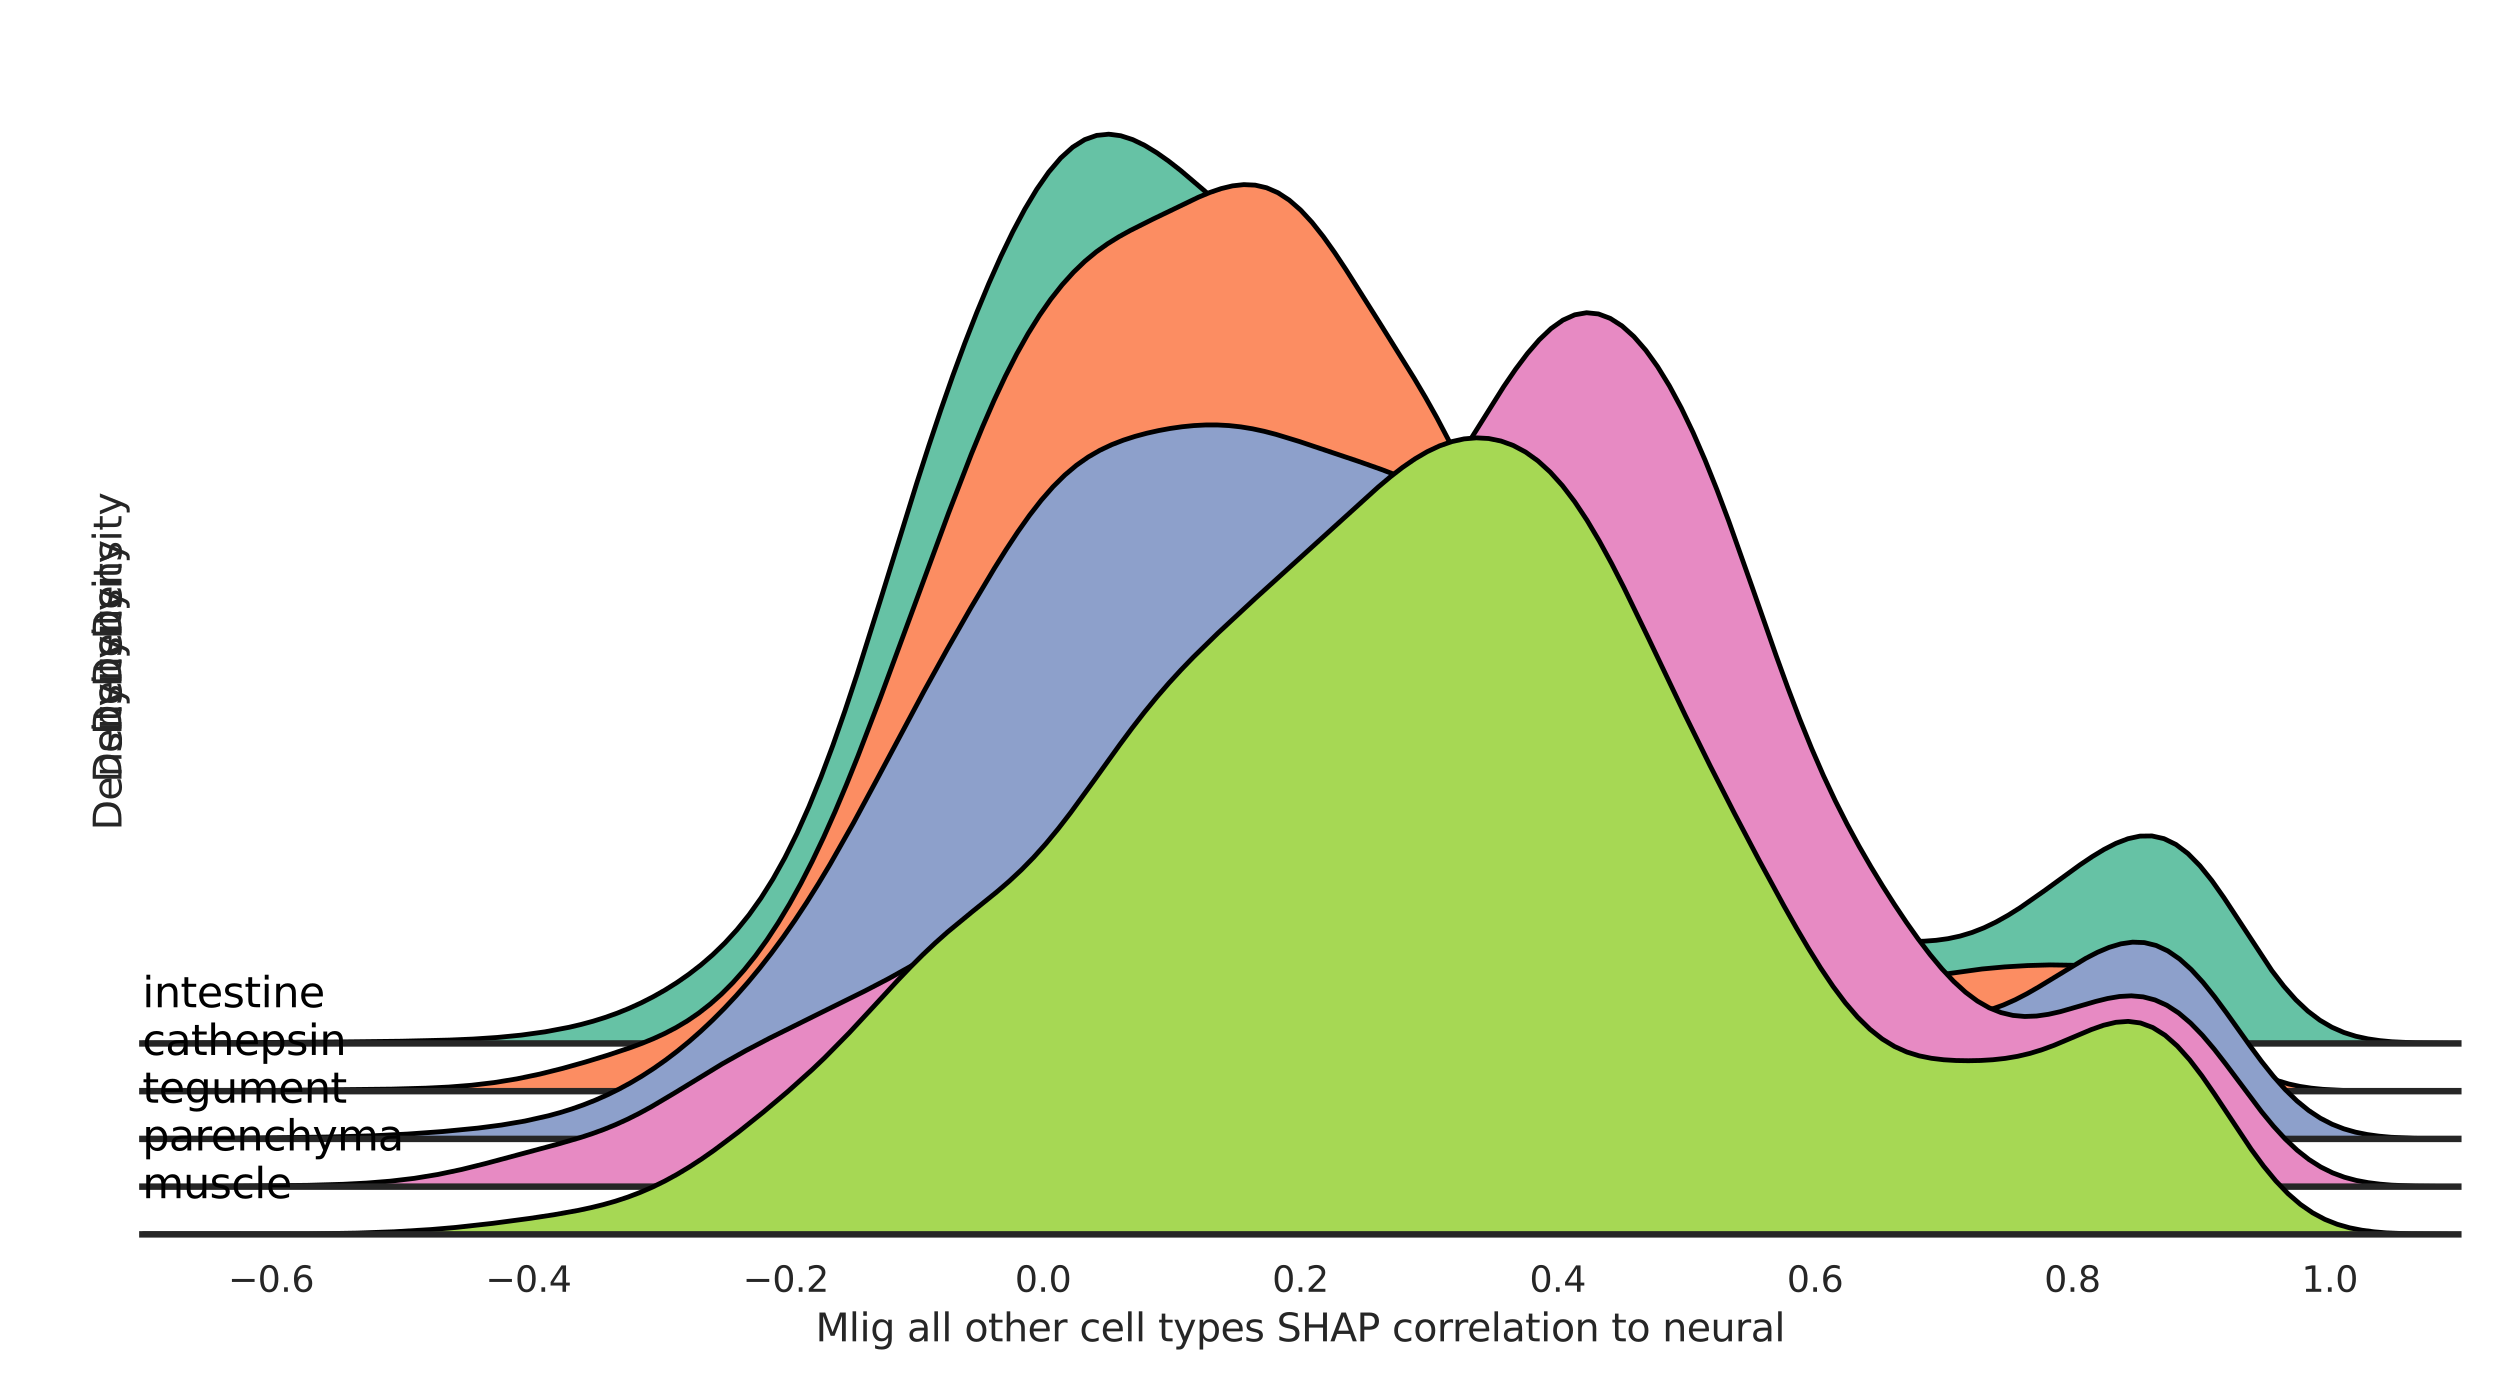 <?xml version="1.0" encoding="UTF-8" standalone="no"?>
<!DOCTYPE svg PUBLIC "-//W3C//DTD SVG 1.1//EN" "http://www.w3.org/Graphics/SVG/1.1/DTD/svg11.dtd">
<svg xmlns:xlink="http://www.w3.org/1999/xlink" width="777.6pt" height="432pt" viewBox="0 0 777.6 432" xmlns="http://www.w3.org/2000/svg" version="1.1">
 <defs>
  <style type="text/css">*{stroke-linejoin: round; stroke-linecap: butt}</style>
 </defs>
 <g id="figure_1">
  <g id="patch_1">
   <path d="M 0 432  L 777.6 432  L 777.6 0  L 0 0  z " style="fill: #ffffff"/>
  </g>
  <g id="axes_1">
   <g id="patch_2">
    <path d="M 44.28 324.55  L 764.64 324.55  L 764.64 27.6  L 44.28 27.6  L 44.28 324.55  z " style="fill: none"/>
   </g>
   <g id="matplotlib.axis_1">
    <g id="xtick_1"/>
    <g id="xtick_2"/>
    <g id="xtick_3"/>
    <g id="xtick_4"/>
    <g id="xtick_5"/>
    <g id="xtick_6"/>
    <g id="xtick_7"/>
    <g id="xtick_8"/>
    <g id="xtick_9"/>
   </g>
   <g id="matplotlib.axis_2">
    <g id="text_1">
     <!-- Density -->
     <g style="fill: #262626" transform="translate(37.784 198.885)rotate(-90)scale(0.12 -0.12)">
      <defs>
       <path id="DejaVuSans-44" d="M 1259 4147  L 1259 519  L 2022 519  Q 2988 519 3436 956  Q 3884 1394 3884 2338  Q 3884 3275 3436 3711  Q 2988 4147 2022 4147  L 1259 4147  z M 628 4666  L 1925 4666  Q 3281 4666 3915 4102  Q 4550 3538 4550 2338  Q 4550 1131 3912 565  Q 3275 0 1925 0  L 628 0  L 628 4666  z " transform="scale(0.016)"/>
       <path id="DejaVuSans-65" d="M 3597 1894  L 3597 1613  L 953 1613  Q 991 1019 1311 708  Q 1631 397 2203 397  Q 2534 397 2845 478  Q 3156 559 3463 722  L 3463 178  Q 3153 47 2828 -22  Q 2503 -91 2169 -91  Q 1331 -91 842 396  Q 353 884 353 1716  Q 353 2575 817 3079  Q 1281 3584 2069 3584  Q 2775 3584 3186 3129  Q 3597 2675 3597 1894  z M 3022 2063  Q 3016 2534 2758 2815  Q 2500 3097 2075 3097  Q 1594 3097 1305 2825  Q 1016 2553 972 2059  L 3022 2063  z " transform="scale(0.016)"/>
       <path id="DejaVuSans-6e" d="M 3513 2113  L 3513 0  L 2938 0  L 2938 2094  Q 2938 2591 2744 2837  Q 2550 3084 2163 3084  Q 1697 3084 1428 2787  Q 1159 2491 1159 1978  L 1159 0  L 581 0  L 581 3500  L 1159 3500  L 1159 2956  Q 1366 3272 1645 3428  Q 1925 3584 2291 3584  Q 2894 3584 3203 3211  Q 3513 2838 3513 2113  z " transform="scale(0.016)"/>
       <path id="DejaVuSans-73" d="M 2834 3397  L 2834 2853  Q 2591 2978 2328 3040  Q 2066 3103 1784 3103  Q 1356 3103 1142 2972  Q 928 2841 928 2578  Q 928 2378 1081 2264  Q 1234 2150 1697 2047  L 1894 2003  Q 2506 1872 2764 1633  Q 3022 1394 3022 966  Q 3022 478 2636 193  Q 2250 -91 1575 -91  Q 1294 -91 989 -36  Q 684 19 347 128  L 347 722  Q 666 556 975 473  Q 1284 391 1588 391  Q 1994 391 2212 530  Q 2431 669 2431 922  Q 2431 1156 2273 1281  Q 2116 1406 1581 1522  L 1381 1569  Q 847 1681 609 1914  Q 372 2147 372 2553  Q 372 3047 722 3315  Q 1072 3584 1716 3584  Q 2034 3584 2315 3537  Q 2597 3491 2834 3397  z " transform="scale(0.016)"/>
       <path id="DejaVuSans-69" d="M 603 3500  L 1178 3500  L 1178 0  L 603 0  L 603 3500  z M 603 4863  L 1178 4863  L 1178 4134  L 603 4134  L 603 4863  z " transform="scale(0.016)"/>
       <path id="DejaVuSans-74" d="M 1172 4494  L 1172 3500  L 2356 3500  L 2356 3053  L 1172 3053  L 1172 1153  Q 1172 725 1289 603  Q 1406 481 1766 481  L 2356 481  L 2356 0  L 1766 0  Q 1100 0 847 248  Q 594 497 594 1153  L 594 3053  L 172 3053  L 172 3500  L 594 3500  L 594 4494  L 1172 4494  z " transform="scale(0.016)"/>
       <path id="DejaVuSans-79" d="M 2059 -325  Q 1816 -950 1584 -1140  Q 1353 -1331 966 -1331  L 506 -1331  L 506 -850  L 844 -850  Q 1081 -850 1212 -737  Q 1344 -625 1503 -206  L 1606 56  L 191 3500  L 800 3500  L 1894 763  L 2988 3500  L 3597 3500  L 2059 -325  z " transform="scale(0.016)"/>
      </defs>
      <use xlink:href="#DejaVuSans-44"/>
      <use xlink:href="#DejaVuSans-65" x="77.002"/>
      <use xlink:href="#DejaVuSans-6e" x="138.525"/>
      <use xlink:href="#DejaVuSans-73" x="201.904"/>
      <use xlink:href="#DejaVuSans-69" x="254.004"/>
      <use xlink:href="#DejaVuSans-74" x="281.787"/>
      <use xlink:href="#DejaVuSans-79" x="320.996"/>
     </g>
    </g>
   </g>
   <g id="PolyCollection_1">
    <defs>
     <path id="m8642c9fc58" d="M 24.096 -107.452  L 24.096 -107.45  L 27.826 -107.45  L 31.555 -107.45  L 35.285 -107.45  L 39.015 -107.45  L 42.744 -107.45  L 46.474 -107.45  L 50.204 -107.45  L 53.934 -107.45  L 57.663 -107.45  L 61.393 -107.45  L 65.123 -107.45  L 68.853 -107.45  L 72.582 -107.45  L 76.312 -107.45  L 80.042 -107.45  L 83.772 -107.45  L 87.501 -107.45  L 91.231 -107.45  L 94.961 -107.45  L 98.691 -107.45  L 102.42 -107.45  L 106.15 -107.45  L 109.88 -107.45  L 113.61 -107.45  L 117.339 -107.45  L 121.069 -107.45  L 124.799 -107.45  L 128.529 -107.45  L 132.258 -107.45  L 135.988 -107.45  L 139.718 -107.45  L 143.448 -107.45  L 147.177 -107.45  L 150.907 -107.45  L 154.637 -107.45  L 158.367 -107.45  L 162.096 -107.45  L 165.826 -107.45  L 169.556 -107.45  L 173.286 -107.45  L 177.015 -107.45  L 180.745 -107.45  L 184.475 -107.45  L 188.205 -107.45  L 191.934 -107.45  L 195.664 -107.45  L 199.394 -107.45  L 203.124 -107.45  L 206.853 -107.45  L 210.583 -107.45  L 214.313 -107.45  L 218.043 -107.45  L 221.772 -107.45  L 225.502 -107.45  L 229.232 -107.45  L 232.962 -107.45  L 236.691 -107.45  L 240.421 -107.45  L 244.151 -107.45  L 247.881 -107.45  L 251.61 -107.45  L 255.34 -107.45  L 259.07 -107.45  L 262.8 -107.45  L 266.529 -107.45  L 270.259 -107.45  L 273.989 -107.45  L 277.719 -107.45  L 281.448 -107.45  L 285.178 -107.45  L 288.908 -107.45  L 292.638 -107.45  L 296.367 -107.45  L 300.097 -107.45  L 303.827 -107.45  L 307.557 -107.45  L 311.286 -107.45  L 315.016 -107.45  L 318.746 -107.45  L 322.476 -107.45  L 326.205 -107.45  L 329.935 -107.45  L 333.665 -107.45  L 337.395 -107.45  L 341.124 -107.45  L 344.854 -107.45  L 348.584 -107.45  L 352.314 -107.45  L 356.043 -107.45  L 359.773 -107.45  L 363.503 -107.45  L 367.233 -107.45  L 370.962 -107.45  L 374.692 -107.45  L 378.422 -107.45  L 382.152 -107.45  L 385.881 -107.45  L 389.611 -107.45  L 393.341 -107.45  L 397.071 -107.45  L 400.8 -107.45  L 404.53 -107.45  L 408.26 -107.45  L 411.99 -107.45  L 415.719 -107.45  L 419.449 -107.45  L 423.179 -107.45  L 426.909 -107.45  L 430.638 -107.45  L 434.368 -107.45  L 438.098 -107.45  L 441.828 -107.45  L 445.557 -107.45  L 449.287 -107.45  L 453.017 -107.45  L 456.747 -107.45  L 460.476 -107.45  L 464.206 -107.45  L 467.936 -107.45  L 471.666 -107.45  L 475.395 -107.45  L 479.125 -107.45  L 482.855 -107.45  L 486.585 -107.45  L 490.314 -107.45  L 494.044 -107.45  L 497.774 -107.45  L 501.504 -107.45  L 505.233 -107.45  L 508.963 -107.45  L 512.693 -107.45  L 516.423 -107.45  L 520.152 -107.45  L 523.882 -107.45  L 527.612 -107.45  L 531.342 -107.45  L 535.071 -107.45  L 538.801 -107.45  L 542.531 -107.45  L 546.261 -107.45  L 549.99 -107.45  L 553.72 -107.45  L 557.45 -107.45  L 561.18 -107.45  L 564.909 -107.45  L 568.639 -107.45  L 572.369 -107.45  L 576.099 -107.45  L 579.828 -107.45  L 583.558 -107.45  L 587.288 -107.45  L 591.018 -107.45  L 594.747 -107.45  L 598.477 -107.45  L 602.207 -107.45  L 605.937 -107.45  L 609.666 -107.45  L 613.396 -107.45  L 617.126 -107.45  L 620.856 -107.45  L 624.585 -107.45  L 628.315 -107.45  L 632.045 -107.45  L 635.775 -107.45  L 639.504 -107.45  L 643.234 -107.45  L 646.964 -107.45  L 650.694 -107.45  L 654.423 -107.45  L 658.153 -107.45  L 661.883 -107.45  L 665.613 -107.45  L 669.342 -107.45  L 673.072 -107.45  L 676.802 -107.45  L 680.532 -107.45  L 684.261 -107.45  L 687.991 -107.45  L 691.721 -107.45  L 695.451 -107.45  L 699.18 -107.45  L 702.91 -107.45  L 706.64 -107.45  L 710.369 -107.45  L 714.099 -107.45  L 717.829 -107.45  L 721.559 -107.45  L 725.288 -107.45  L 729.018 -107.45  L 732.748 -107.45  L 736.478 -107.45  L 740.207 -107.45  L 743.937 -107.45  L 747.667 -107.45  L 751.397 -107.45  L 755.126 -107.45  L 758.856 -107.45  L 762.586 -107.45  L 766.316 -107.45  L 766.316 -107.462  L 766.316 -107.462  L 762.586 -107.474  L 758.856 -107.498  L 755.126 -107.541  L 751.397 -107.619  L 747.667 -107.752  L 743.937 -107.972  L 740.207 -108.326  L 736.478 -108.873  L 732.748 -109.689  L 729.018 -110.864  L 725.288 -112.497  L 721.559 -114.683  L 717.829 -117.507  L 714.099 -121.022  L 710.369 -125.234  L 706.64 -130.095  L 702.91 -135.485  L 699.18 -141.225  L 695.451 -147.082  L 691.721 -152.79  L 687.991 -158.083  L 684.261 -162.719  L 680.532 -166.508  L 676.802 -169.331  L 673.072 -171.147  L 669.342 -171.986  L 665.613 -171.935  L 661.883 -171.122  L 658.153 -169.688  L 654.423 -167.775  L 650.694 -165.509  L 646.964 -163  L 643.234 -160.338  L 639.504 -157.603  L 635.775 -154.865  L 632.045 -152.192  L 628.315 -149.651  L 624.585 -147.307  L 620.856 -145.217  L 617.126 -143.426  L 613.396 -141.965  L 609.666 -140.84  L 605.937 -140.039  L 602.207 -139.526  L 598.477 -139.25  L 594.747 -139.155  L 591.018 -139.185  L 587.288 -139.297  L 583.558 -139.464  L 579.828 -139.682  L 576.099 -139.966  L 572.369 -140.346  L 568.639 -140.856  L 564.909 -141.529  L 561.18 -142.388  L 557.45 -143.448  L 553.72 -144.711  L 549.99 -146.178  L 546.261 -147.852  L 542.531 -149.743  L 538.801 -151.873  L 535.071 -154.274  L 531.342 -156.98  L 527.612 -160.023  L 523.882 -163.422  L 520.152 -167.183  L 516.423 -171.288  L 512.693 -175.707  L 508.963 -180.393  L 505.233 -185.297  L 501.504 -190.367  L 497.774 -195.563  L 494.044 -200.852  L 490.314 -206.217  L 486.585 -211.652  L 482.855 -217.161  L 479.125 -222.755  L 475.395 -228.451  L 471.666 -234.263  L 467.936 -240.206  L 464.206 -246.294  L 460.476 -252.535  L 456.747 -258.939  L 453.017 -265.509  L 449.287 -272.245  L 445.557 -279.133  L 441.828 -286.144  L 438.098 -293.226  L 434.368 -300.302  L 430.638 -307.272  L 426.909 -314.023  L 423.179 -320.44  L 419.449 -326.423  L 415.719 -331.907  L 411.99 -336.868  L 408.26 -341.33  L 404.53 -345.362  L 400.8 -349.061  L 397.071 -352.539  L 393.341 -355.898  L 389.611 -359.221  L 385.881 -362.553  L 382.152 -365.909  L 378.422 -369.272  L 374.692 -372.603  L 370.962 -375.854  L 367.233 -378.965  L 363.503 -381.875  L 359.773 -384.509  L 356.043 -386.779  L 352.314 -388.577  L 348.584 -389.781  L 344.854 -390.26  L 341.124 -389.89  L 337.395 -388.571  L 333.665 -386.237  L 329.935 -382.868  L 326.205 -378.484  L 322.476 -373.143  L 318.746 -366.923  L 315.016 -359.911  L 311.286 -352.185  L 307.557 -343.808  L 303.827 -334.827  L 300.097 -325.269  L 296.367 -315.156  L 292.638 -304.514  L 288.908 -293.385  L 285.178 -281.836  L 281.448 -269.964  L 277.719 -257.896  L 273.989 -245.784  L 270.259 -233.795  L 266.529 -222.098  L 262.8 -210.854  L 259.07 -200.204  L 255.34 -190.261  L 251.61 -181.102  L 247.881 -172.769  L 244.151 -165.271  L 240.421 -158.583  L 236.691 -152.656  L 232.962 -147.423  L 229.232 -142.809  L 225.502 -138.732  L 221.772 -135.116  L 218.043 -131.893  L 214.313 -129.005  L 210.583 -126.406  L 206.853 -124.063  L 203.124 -121.951  L 199.394 -120.053  L 195.664 -118.358  L 191.934 -116.852  L 188.205 -115.525  L 184.475 -114.362  L 180.745 -113.35  L 177.015 -112.472  L 173.286 -111.715  L 169.556 -111.064  L 165.826 -110.507  L 162.096 -110.035  L 158.367 -109.637  L 154.637 -109.306  L 150.907 -109.034  L 147.177 -108.813  L 143.448 -108.635  L 139.718 -108.493  L 135.988 -108.378  L 132.258 -108.284  L 128.529 -108.204  L 124.799 -108.136  L 121.069 -108.076  L 117.339 -108.024  L 113.61 -107.98  L 109.88 -107.945  L 106.15 -107.919  L 102.42 -107.901  L 98.691 -107.89  L 94.961 -107.882  L 91.231 -107.875  L 87.501 -107.865  L 83.772 -107.848  L 80.042 -107.824  L 76.312 -107.792  L 72.582 -107.754  L 68.853 -107.711  L 65.123 -107.667  L 61.393 -107.624  L 57.663 -107.584  L 53.934 -107.55  L 50.204 -107.522  L 46.474 -107.5  L 42.744 -107.483  L 39.015 -107.471  L 35.285 -107.463  L 31.555 -107.458  L 27.826 -107.454  L 24.096 -107.452  z " style="stroke: #66c2a5"/>
    </defs>
    <g clip-path="url(#p9c25f2e9ed)">
     <use xlink:href="#m8642c9fc58" x="0" y="432" style="fill: #66c2a5; stroke: #66c2a5"/>
    </g>
   </g>
   <g id="line2d_1">
    <path d="M 24.096 324.548  L 53.934 324.45  L 106.15 324.081  L 124.799 323.864  L 139.718 323.507  L 147.177 323.187  L 154.637 322.694  L 162.096 321.965  L 169.556 320.936  L 177.015 319.528  L 180.745 318.65  L 184.475 317.638  L 188.205 316.475  L 191.934 315.148  L 195.664 313.642  L 199.394 311.947  L 203.124 310.049  L 206.853 307.937  L 210.583 305.594  L 214.313 302.995  L 218.043 300.107  L 221.772 296.884  L 225.502 293.268  L 229.232 289.191  L 232.962 284.577  L 236.691 279.344  L 240.421 273.417  L 244.151 266.729  L 247.881 259.231  L 251.61 250.898  L 255.34 241.739  L 259.07 231.796  L 262.8 221.146  L 266.529 209.902  L 273.989 186.216  L 285.178 150.164  L 288.908 138.615  L 292.638 127.486  L 296.367 116.844  L 300.097 106.731  L 303.827 97.173  L 307.557 88.192  L 311.286 79.815  L 315.016 72.089  L 318.746 65.077  L 322.476 58.857  L 326.205 53.516  L 329.935 49.132  L 333.665 45.763  L 337.395 43.429  L 341.124 42.11  L 344.854 41.74  L 348.584 42.219  L 352.314 43.423  L 356.043 45.221  L 359.773 47.491  L 363.503 50.125  L 367.233 53.035  L 374.692 59.397  L 397.071 79.461  L 400.8 82.939  L 404.53 86.638  L 408.26 90.67  L 411.99 95.132  L 415.719 100.093  L 419.449 105.577  L 423.179 111.56  L 426.909 117.977  L 434.368 131.698  L 445.557 152.867  L 453.017 166.491  L 460.476 179.465  L 467.936 191.794  L 475.395 203.549  L 482.855 214.839  L 490.314 225.783  L 497.774 236.437  L 505.233 246.703  L 508.963 251.607  L 512.693 256.293  L 516.423 260.712  L 520.152 264.817  L 523.882 268.578  L 527.612 271.977  L 531.342 275.02  L 535.071 277.726  L 538.801 280.127  L 542.531 282.257  L 546.261 284.148  L 549.99 285.822  L 553.72 287.289  L 557.45 288.552  L 561.18 289.612  L 564.909 290.471  L 568.639 291.144  L 572.369 291.654  L 579.828 292.318  L 587.288 292.703  L 594.747 292.845  L 598.477 292.75  L 602.207 292.474  L 605.937 291.961  L 609.666 291.16  L 613.396 290.035  L 617.126 288.574  L 620.856 286.783  L 624.585 284.693  L 628.315 282.349  L 635.775 277.135  L 646.964 269  L 650.694 266.491  L 654.423 264.225  L 658.153 262.312  L 661.883 260.878  L 665.613 260.065  L 669.342 260.014  L 673.072 260.853  L 676.802 262.669  L 680.532 265.492  L 684.261 269.281  L 687.991 273.917  L 691.721 279.21  L 706.64 301.905  L 710.369 306.766  L 714.099 310.978  L 717.829 314.493  L 721.559 317.317  L 725.288 319.503  L 729.018 321.136  L 732.748 322.311  L 736.478 323.127  L 740.207 323.674  L 743.937 324.028  L 751.397 324.381  L 762.586 324.526  L 766.316 324.538  L 766.316 324.538  " clip-path="url(#p9c25f2e9ed)" style="fill: none; stroke: #000000; stroke-width: 1.5; stroke-linecap: round"/>
   </g>
   <g id="patch_3">
    <path d="M 44.28 324.55  L 764.64 324.55  " style="fill: none; stroke: #262626; stroke-width: 2; stroke-linejoin: miter; stroke-linecap: square"/>
   </g>
   <g id="text_2">
    <!-- intestine -->
    <g transform="translate(44.28 313.29)scale(0.13 -0.13)">
     <use xlink:href="#DejaVuSans-69"/>
     <use xlink:href="#DejaVuSans-6e" x="27.783"/>
     <use xlink:href="#DejaVuSans-74" x="91.162"/>
     <use xlink:href="#DejaVuSans-65" x="130.371"/>
     <use xlink:href="#DejaVuSans-73" x="191.895"/>
     <use xlink:href="#DejaVuSans-74" x="243.994"/>
     <use xlink:href="#DejaVuSans-69" x="283.203"/>
     <use xlink:href="#DejaVuSans-6e" x="310.986"/>
     <use xlink:href="#DejaVuSans-65" x="374.365"/>
    </g>
   </g>
  </g>
  <g id="axes_2">
   <g id="patch_4">
    <path d="M 44.28 339.397  L 764.64 339.397  L 764.64 42.447  L 44.28 42.447  L 44.28 339.397  z " style="fill: none"/>
   </g>
   <g id="matplotlib.axis_3">
    <g id="xtick_10"/>
    <g id="xtick_11"/>
    <g id="xtick_12"/>
    <g id="xtick_13"/>
    <g id="xtick_14"/>
    <g id="xtick_15"/>
    <g id="xtick_16"/>
    <g id="xtick_17"/>
    <g id="xtick_18"/>
   </g>
   <g id="matplotlib.axis_4">
    <g id="text_3">
     <!-- Density -->
     <g style="fill: #262626" transform="translate(37.784 213.733)rotate(-90)scale(0.12 -0.12)">
      <use xlink:href="#DejaVuSans-44"/>
      <use xlink:href="#DejaVuSans-65" x="77.002"/>
      <use xlink:href="#DejaVuSans-6e" x="138.525"/>
      <use xlink:href="#DejaVuSans-73" x="201.904"/>
      <use xlink:href="#DejaVuSans-69" x="254.004"/>
      <use xlink:href="#DejaVuSans-74" x="281.787"/>
      <use xlink:href="#DejaVuSans-79" x="320.996"/>
     </g>
    </g>
   </g>
   <g id="PolyCollection_2">
    <defs>
     <path id="m764a2f4c5f" d="M 44.251 -92.605  L 44.251 -92.603  L 47.784 -92.603  L 51.316 -92.603  L 54.848 -92.603  L 58.381 -92.603  L 61.913 -92.603  L 65.445 -92.603  L 68.978 -92.603  L 72.51 -92.603  L 76.042 -92.603  L 79.575 -92.603  L 83.107 -92.603  L 86.639 -92.603  L 90.172 -92.603  L 93.704 -92.603  L 97.236 -92.603  L 100.768 -92.603  L 104.301 -92.603  L 107.833 -92.603  L 111.365 -92.603  L 114.898 -92.603  L 118.43 -92.603  L 121.962 -92.603  L 125.495 -92.603  L 129.027 -92.603  L 132.559 -92.603  L 136.092 -92.603  L 139.624 -92.603  L 143.156 -92.603  L 146.689 -92.603  L 150.221 -92.603  L 153.753 -92.603  L 157.286 -92.603  L 160.818 -92.603  L 164.35 -92.603  L 167.882 -92.603  L 171.415 -92.603  L 174.947 -92.603  L 178.479 -92.603  L 182.012 -92.603  L 185.544 -92.603  L 189.076 -92.603  L 192.609 -92.603  L 196.141 -92.603  L 199.673 -92.603  L 203.206 -92.603  L 206.738 -92.603  L 210.27 -92.603  L 213.803 -92.603  L 217.335 -92.603  L 220.867 -92.603  L 224.4 -92.603  L 227.932 -92.603  L 231.464 -92.603  L 234.996 -92.603  L 238.529 -92.603  L 242.061 -92.603  L 245.593 -92.603  L 249.126 -92.603  L 252.658 -92.603  L 256.19 -92.603  L 259.723 -92.603  L 263.255 -92.603  L 266.787 -92.603  L 270.32 -92.603  L 273.852 -92.603  L 277.384 -92.603  L 280.917 -92.603  L 284.449 -92.603  L 287.981 -92.603  L 291.513 -92.603  L 295.046 -92.603  L 298.578 -92.603  L 302.11 -92.603  L 305.643 -92.603  L 309.175 -92.603  L 312.707 -92.603  L 316.24 -92.603  L 319.772 -92.603  L 323.304 -92.603  L 326.837 -92.603  L 330.369 -92.603  L 333.901 -92.603  L 337.434 -92.603  L 340.966 -92.603  L 344.498 -92.603  L 348.031 -92.603  L 351.563 -92.603  L 355.095 -92.603  L 358.627 -92.603  L 362.16 -92.603  L 365.692 -92.603  L 369.224 -92.603  L 372.757 -92.603  L 376.289 -92.603  L 379.821 -92.603  L 383.354 -92.603  L 386.886 -92.603  L 390.418 -92.603  L 393.951 -92.603  L 397.483 -92.603  L 401.015 -92.603  L 404.548 -92.603  L 408.08 -92.603  L 411.612 -92.603  L 415.144 -92.603  L 418.677 -92.603  L 422.209 -92.603  L 425.741 -92.603  L 429.274 -92.603  L 432.806 -92.603  L 436.338 -92.603  L 439.871 -92.603  L 443.403 -92.603  L 446.935 -92.603  L 450.468 -92.603  L 454 -92.603  L 457.532 -92.603  L 461.065 -92.603  L 464.597 -92.603  L 468.129 -92.603  L 471.662 -92.603  L 475.194 -92.603  L 478.726 -92.603  L 482.258 -92.603  L 485.791 -92.603  L 489.323 -92.603  L 492.855 -92.603  L 496.388 -92.603  L 499.92 -92.603  L 503.452 -92.603  L 506.985 -92.603  L 510.517 -92.603  L 514.049 -92.603  L 517.582 -92.603  L 521.114 -92.603  L 524.646 -92.603  L 528.179 -92.603  L 531.711 -92.603  L 535.243 -92.603  L 538.775 -92.603  L 542.308 -92.603  L 545.84 -92.603  L 549.372 -92.603  L 552.905 -92.603  L 556.437 -92.603  L 559.969 -92.603  L 563.502 -92.603  L 567.034 -92.603  L 570.566 -92.603  L 574.099 -92.603  L 577.631 -92.603  L 581.163 -92.603  L 584.696 -92.603  L 588.228 -92.603  L 591.76 -92.603  L 595.293 -92.603  L 598.825 -92.603  L 602.357 -92.603  L 605.889 -92.603  L 609.422 -92.603  L 612.954 -92.603  L 616.486 -92.603  L 620.019 -92.603  L 623.551 -92.603  L 627.083 -92.603  L 630.616 -92.603  L 634.148 -92.603  L 637.68 -92.603  L 641.213 -92.603  L 644.745 -92.603  L 648.277 -92.603  L 651.81 -92.603  L 655.342 -92.603  L 658.874 -92.603  L 662.406 -92.603  L 665.939 -92.603  L 669.471 -92.603  L 673.003 -92.603  L 676.536 -92.603  L 680.068 -92.603  L 683.6 -92.603  L 687.133 -92.603  L 690.665 -92.603  L 694.197 -92.603  L 697.73 -92.603  L 701.262 -92.603  L 704.794 -92.603  L 708.327 -92.603  L 711.859 -92.603  L 715.391 -92.603  L 718.924 -92.603  L 722.456 -92.603  L 725.988 -92.603  L 729.52 -92.603  L 733.053 -92.603  L 736.585 -92.603  L 740.117 -92.603  L 743.65 -92.603  L 747.182 -92.603  L 747.182 -92.61  L 747.182 -92.61  L 743.65 -92.617  L 740.117 -92.632  L 736.585 -92.66  L 733.053 -92.71  L 729.52 -92.798  L 725.988 -92.943  L 722.456 -93.177  L 718.924 -93.538  L 715.391 -94.075  L 711.859 -94.843  L 708.327 -95.899  L 704.794 -97.294  L 701.262 -99.063  L 697.73 -101.219  L 694.197 -103.741  L 690.665 -106.573  L 687.133 -109.628  L 683.6 -112.791  L 680.068 -115.939  L 676.536 -118.951  L 673.003 -121.724  L 669.471 -124.179  L 665.939 -126.272  L 662.406 -127.987  L 658.874 -129.333  L 655.342 -130.338  L 651.81 -131.045  L 648.277 -131.503  L 644.745 -131.763  L 641.213 -131.873  L 637.68 -131.875  L 634.148 -131.801  L 630.616 -131.669  L 627.083 -131.488  L 623.551 -131.254  L 620.019 -130.961  L 616.486 -130.602  L 612.954 -130.178  L 609.422 -129.698  L 605.889 -129.182  L 602.357 -128.66  L 598.825 -128.166  L 595.293 -127.734  L 591.76 -127.395  L 588.228 -127.173  L 584.696 -127.081  L 581.163 -127.129  L 577.631 -127.322  L 574.099 -127.664  L 570.566 -128.161  L 567.034 -128.822  L 563.502 -129.655  L 559.969 -130.664  L 556.437 -131.85  L 552.905 -133.21  L 549.372 -134.737  L 545.84 -136.424  L 542.308 -138.271  L 538.775 -140.285  L 535.243 -142.489  L 531.711 -144.916  L 528.179 -147.611  L 524.646 -150.624  L 521.114 -154.001  L 517.582 -157.784  L 514.049 -161.999  L 510.517 -166.659  L 506.985 -171.767  L 503.452 -177.317  L 499.92 -183.304  L 496.388 -189.725  L 492.855 -196.579  L 489.323 -203.866  L 485.791 -211.58  L 482.258 -219.697  L 478.726 -228.168  L 475.194 -236.915  L 471.662 -245.826  L 468.129 -254.769  L 464.597 -263.597  L 461.065 -272.166  L 457.532 -280.357  L 454 -288.083  L 450.468 -295.306  L 446.935 -302.041  L 443.403 -308.347  L 439.871 -314.32  L 436.338 -320.073  L 432.806 -325.714  L 429.274 -331.327  L 425.741 -336.95  L 422.209 -342.564  L 418.677 -348.094  L 415.144 -353.419  L 411.612 -358.388  L 408.08 -362.848  L 404.548 -366.666  L 401.015 -369.75  L 397.483 -372.058  L 393.951 -373.596  L 390.418 -374.411  L 386.886 -374.577  L 383.354 -374.186  L 379.821 -373.334  L 376.289 -372.123  L 372.757 -370.654  L 369.224 -369.022  L 365.692 -367.312  L 362.16 -365.581  L 358.627 -363.854  L 355.095 -362.116  L 351.563 -360.312  L 348.031 -358.362  L 344.498 -356.172  L 340.966 -353.651  L 337.434 -350.722  L 333.901 -347.322  L 330.369 -343.407  L 326.837 -338.938  L 323.304 -333.882  L 319.772 -328.213  L 316.24 -321.911  L 312.707 -314.973  L 309.175 -307.422  L 305.643 -299.308  L 302.11 -290.706  L 298.578 -281.713  L 295.046 -272.431  L 291.513 -262.955  L 287.981 -253.368  L 284.449 -243.735  L 280.917 -234.106  L 277.384 -224.527  L 273.852 -215.05  L 270.32 -205.736  L 266.787 -196.657  L 263.255 -187.892  L 259.723 -179.515  L 256.19 -171.59  L 252.658 -164.159  L 249.126 -157.246  L 245.593 -150.857  L 242.061 -144.983  L 238.529 -139.611  L 234.996 -134.723  L 231.464 -130.303  L 227.932 -126.331  L 224.4 -122.787  L 220.867 -119.649  L 217.335 -116.89  L 213.803 -114.477  L 210.27 -112.372  L 206.738 -110.534  L 203.206 -108.917  L 199.673 -107.476  L 196.141 -106.167  L 192.609 -104.954  L 189.076 -103.807  L 185.544 -102.71  L 182.012 -101.653  L 178.479 -100.638  L 174.947 -99.669  L 171.415 -98.757  L 167.882 -97.909  L 164.35 -97.134  L 160.818 -96.437  L 157.286 -95.82  L 153.753 -95.284  L 150.221 -94.827  L 146.689 -94.444  L 143.156 -94.132  L 139.624 -93.882  L 136.092 -93.687  L 132.559 -93.535  L 129.027 -93.416  L 125.495 -93.322  L 121.962 -93.244  L 118.43 -93.178  L 114.898 -93.121  L 111.365 -93.07  L 107.833 -93.026  L 104.301 -92.987  L 100.768 -92.953  L 97.236 -92.922  L 93.704 -92.892  L 90.172 -92.862  L 86.639 -92.83  L 83.107 -92.797  L 79.575 -92.763  L 76.042 -92.731  L 72.51 -92.701  L 68.978 -92.675  L 65.445 -92.653  L 61.913 -92.637  L 58.381 -92.625  L 54.848 -92.616  L 51.316 -92.61  L 47.784 -92.607  L 44.251 -92.605  z " style="stroke: #fc8d62"/>
    </defs>
    <g clip-path="url(#p19cec98030)">
     <use xlink:href="#m764a2f4c5f" x="0" y="432" style="fill: #fc8d62; stroke: #fc8d62"/>
    </g>
   </g>
   <g id="line2d_2">
    <path d="M 44.251 339.395  L 76.042 339.269  L 121.962 338.756  L 132.559 338.465  L 139.624 338.118  L 146.689 337.556  L 153.753 336.716  L 160.818 335.563  L 167.882 334.091  L 174.947 332.331  L 182.012 330.347  L 189.076 328.193  L 196.141 325.833  L 199.673 324.524  L 203.206 323.083  L 206.738 321.466  L 210.27 319.628  L 213.803 317.523  L 217.335 315.11  L 220.867 312.351  L 224.4 309.213  L 227.932 305.669  L 231.464 301.697  L 234.996 297.277  L 238.529 292.389  L 242.061 287.017  L 245.593 281.143  L 249.126 274.754  L 252.658 267.841  L 256.19 260.41  L 259.723 252.485  L 263.255 244.108  L 266.787 235.343  L 273.852 216.95  L 284.449 188.265  L 295.046 159.569  L 302.11 141.294  L 305.643 132.692  L 309.175 124.578  L 312.707 117.027  L 316.24 110.089  L 319.772 103.787  L 323.304 98.118  L 326.837 93.062  L 330.369 88.593  L 333.901 84.678  L 337.434 81.278  L 340.966 78.349  L 344.498 75.828  L 348.031 73.638  L 351.563 71.688  L 358.627 68.146  L 372.757 61.346  L 376.289 59.877  L 379.821 58.666  L 383.354 57.814  L 386.886 57.423  L 390.418 57.589  L 393.951 58.404  L 397.483 59.942  L 401.015 62.25  L 404.548 65.334  L 408.08 69.152  L 411.612 73.612  L 415.144 78.581  L 418.677 83.906  L 429.274 100.672  L 439.871 117.68  L 443.403 123.653  L 446.935 129.959  L 450.468 136.694  L 454 143.917  L 457.532 151.643  L 461.065 159.834  L 468.129 177.231  L 478.726 203.832  L 482.258 212.303  L 485.791 220.42  L 489.323 228.134  L 492.855 235.421  L 496.388 242.275  L 499.92 248.696  L 503.452 254.683  L 506.985 260.233  L 510.517 265.341  L 514.049 270.001  L 517.582 274.216  L 521.114 277.999  L 524.646 281.376  L 528.179 284.389  L 531.711 287.084  L 535.243 289.511  L 538.775 291.715  L 542.308 293.729  L 545.84 295.576  L 549.372 297.263  L 552.905 298.79  L 556.437 300.15  L 559.969 301.336  L 563.502 302.345  L 567.034 303.178  L 570.566 303.839  L 574.099 304.336  L 577.631 304.678  L 581.163 304.871  L 584.696 304.919  L 588.228 304.827  L 591.76 304.605  L 598.825 303.834  L 616.486 301.398  L 623.551 300.746  L 630.616 300.331  L 637.68 300.125  L 644.745 300.237  L 648.277 300.497  L 651.81 300.955  L 655.342 301.662  L 658.874 302.667  L 662.406 304.013  L 665.939 305.728  L 669.471 307.821  L 673.003 310.276  L 676.536 313.049  L 683.6 319.209  L 690.665 325.427  L 694.197 328.259  L 697.73 330.781  L 701.262 332.937  L 704.794 334.706  L 708.327 336.101  L 711.859 337.157  L 715.391 337.925  L 718.924 338.462  L 722.456 338.823  L 729.52 339.202  L 740.117 339.368  L 747.182 339.39  L 747.182 339.39  " clip-path="url(#p19cec98030)" style="fill: none; stroke: #000000; stroke-width: 1.5; stroke-linecap: round"/>
   </g>
   <g id="patch_5">
    <path d="M 44.28 339.397  L 764.64 339.397  " style="fill: none; stroke: #262626; stroke-width: 2; stroke-linejoin: miter; stroke-linecap: square"/>
   </g>
   <g id="text_4">
    <!-- cathepsin -->
    <g transform="translate(44.28 328.137)scale(0.13 -0.13)">
     <defs>
      <path id="DejaVuSans-63" d="M 3122 3366  L 3122 2828  Q 2878 2963 2633 3030  Q 2388 3097 2138 3097  Q 1578 3097 1268 2742  Q 959 2388 959 1747  Q 959 1106 1268 751  Q 1578 397 2138 397  Q 2388 397 2633 464  Q 2878 531 3122 666  L 3122 134  Q 2881 22 2623 -34  Q 2366 -91 2075 -91  Q 1284 -91 818 406  Q 353 903 353 1747  Q 353 2603 823 3093  Q 1294 3584 2113 3584  Q 2378 3584 2631 3529  Q 2884 3475 3122 3366  z " transform="scale(0.016)"/>
      <path id="DejaVuSans-61" d="M 2194 1759  Q 1497 1759 1228 1600  Q 959 1441 959 1056  Q 959 750 1161 570  Q 1363 391 1709 391  Q 2188 391 2477 730  Q 2766 1069 2766 1631  L 2766 1759  L 2194 1759  z M 3341 1997  L 3341 0  L 2766 0  L 2766 531  Q 2569 213 2275 61  Q 1981 -91 1556 -91  Q 1019 -91 701 211  Q 384 513 384 1019  Q 384 1609 779 1909  Q 1175 2209 1959 2209  L 2766 2209  L 2766 2266  Q 2766 2663 2505 2880  Q 2244 3097 1772 3097  Q 1472 3097 1187 3025  Q 903 2953 641 2809  L 641 3341  Q 956 3463 1253 3523  Q 1550 3584 1831 3584  Q 2591 3584 2966 3190  Q 3341 2797 3341 1997  z " transform="scale(0.016)"/>
      <path id="DejaVuSans-68" d="M 3513 2113  L 3513 0  L 2938 0  L 2938 2094  Q 2938 2591 2744 2837  Q 2550 3084 2163 3084  Q 1697 3084 1428 2787  Q 1159 2491 1159 1978  L 1159 0  L 581 0  L 581 4863  L 1159 4863  L 1159 2956  Q 1366 3272 1645 3428  Q 1925 3584 2291 3584  Q 2894 3584 3203 3211  Q 3513 2838 3513 2113  z " transform="scale(0.016)"/>
      <path id="DejaVuSans-70" d="M 1159 525  L 1159 -1331  L 581 -1331  L 581 3500  L 1159 3500  L 1159 2969  Q 1341 3281 1617 3432  Q 1894 3584 2278 3584  Q 2916 3584 3314 3078  Q 3713 2572 3713 1747  Q 3713 922 3314 415  Q 2916 -91 2278 -91  Q 1894 -91 1617 61  Q 1341 213 1159 525  z M 3116 1747  Q 3116 2381 2855 2742  Q 2594 3103 2138 3103  Q 1681 3103 1420 2742  Q 1159 2381 1159 1747  Q 1159 1113 1420 752  Q 1681 391 2138 391  Q 2594 391 2855 752  Q 3116 1113 3116 1747  z " transform="scale(0.016)"/>
     </defs>
     <use xlink:href="#DejaVuSans-63"/>
     <use xlink:href="#DejaVuSans-61" x="54.98"/>
     <use xlink:href="#DejaVuSans-74" x="116.26"/>
     <use xlink:href="#DejaVuSans-68" x="155.469"/>
     <use xlink:href="#DejaVuSans-65" x="218.848"/>
     <use xlink:href="#DejaVuSans-70" x="280.371"/>
     <use xlink:href="#DejaVuSans-73" x="343.848"/>
     <use xlink:href="#DejaVuSans-69" x="395.947"/>
     <use xlink:href="#DejaVuSans-6e" x="423.73"/>
    </g>
   </g>
  </g>
  <g id="axes_3">
   <g id="patch_6">
    <path d="M 44.28 354.245  L 764.64 354.245  L 764.64 57.295  L 44.28 57.295  L 44.28 354.245  z " style="fill: none"/>
   </g>
   <g id="matplotlib.axis_5">
    <g id="xtick_19"/>
    <g id="xtick_20"/>
    <g id="xtick_21"/>
    <g id="xtick_22"/>
    <g id="xtick_23"/>
    <g id="xtick_24"/>
    <g id="xtick_25"/>
    <g id="xtick_26"/>
    <g id="xtick_27"/>
   </g>
   <g id="matplotlib.axis_6">
    <g id="text_5">
     <!-- Density -->
     <g style="fill: #262626" transform="translate(37.784 228.58)rotate(-90)scale(0.12 -0.12)">
      <use xlink:href="#DejaVuSans-44"/>
      <use xlink:href="#DejaVuSans-65" x="77.002"/>
      <use xlink:href="#DejaVuSans-6e" x="138.525"/>
      <use xlink:href="#DejaVuSans-73" x="201.904"/>
      <use xlink:href="#DejaVuSans-69" x="254.004"/>
      <use xlink:href="#DejaVuSans-74" x="281.787"/>
      <use xlink:href="#DejaVuSans-79" x="320.996"/>
     </g>
    </g>
   </g>
   <g id="PolyCollection_3">
    <defs>
     <path id="m7d26a94b09" d="M 35.523 -77.758  L 35.523 -77.755  L 39.173 -77.755  L 42.823 -77.755  L 46.473 -77.755  L 50.123 -77.755  L 53.773 -77.755  L 57.423 -77.755  L 61.073 -77.755  L 64.723 -77.755  L 68.373 -77.755  L 72.023 -77.755  L 75.673 -77.755  L 79.324 -77.755  L 82.974 -77.755  L 86.624 -77.755  L 90.274 -77.755  L 93.924 -77.755  L 97.574 -77.755  L 101.224 -77.755  L 104.874 -77.755  L 108.524 -77.755  L 112.174 -77.755  L 115.824 -77.755  L 119.474 -77.755  L 123.124 -77.755  L 126.774 -77.755  L 130.424 -77.755  L 134.074 -77.755  L 137.724 -77.755  L 141.374 -77.755  L 145.025 -77.755  L 148.675 -77.755  L 152.325 -77.755  L 155.975 -77.755  L 159.625 -77.755  L 163.275 -77.755  L 166.925 -77.755  L 170.575 -77.755  L 174.225 -77.755  L 177.875 -77.755  L 181.525 -77.755  L 185.175 -77.755  L 188.825 -77.755  L 192.475 -77.755  L 196.125 -77.755  L 199.775 -77.755  L 203.425 -77.755  L 207.075 -77.755  L 210.726 -77.755  L 214.376 -77.755  L 218.026 -77.755  L 221.676 -77.755  L 225.326 -77.755  L 228.976 -77.755  L 232.626 -77.755  L 236.276 -77.755  L 239.926 -77.755  L 243.576 -77.755  L 247.226 -77.755  L 250.876 -77.755  L 254.526 -77.755  L 258.176 -77.755  L 261.826 -77.755  L 265.476 -77.755  L 269.126 -77.755  L 272.776 -77.755  L 276.427 -77.755  L 280.077 -77.755  L 283.727 -77.755  L 287.377 -77.755  L 291.027 -77.755  L 294.677 -77.755  L 298.327 -77.755  L 301.977 -77.755  L 305.627 -77.755  L 309.277 -77.755  L 312.927 -77.755  L 316.577 -77.755  L 320.227 -77.755  L 323.877 -77.755  L 327.527 -77.755  L 331.177 -77.755  L 334.827 -77.755  L 338.477 -77.755  L 342.128 -77.755  L 345.778 -77.755  L 349.428 -77.755  L 353.078 -77.755  L 356.728 -77.755  L 360.378 -77.755  L 364.028 -77.755  L 367.678 -77.755  L 371.328 -77.755  L 374.978 -77.755  L 378.628 -77.755  L 382.278 -77.755  L 385.928 -77.755  L 389.578 -77.755  L 393.228 -77.755  L 396.878 -77.755  L 400.528 -77.755  L 404.178 -77.755  L 407.829 -77.755  L 411.479 -77.755  L 415.129 -77.755  L 418.779 -77.755  L 422.429 -77.755  L 426.079 -77.755  L 429.729 -77.755  L 433.379 -77.755  L 437.029 -77.755  L 440.679 -77.755  L 444.329 -77.755  L 447.979 -77.755  L 451.629 -77.755  L 455.279 -77.755  L 458.929 -77.755  L 462.579 -77.755  L 466.229 -77.755  L 469.879 -77.755  L 473.53 -77.755  L 477.18 -77.755  L 480.83 -77.755  L 484.48 -77.755  L 488.13 -77.755  L 491.78 -77.755  L 495.43 -77.755  L 499.08 -77.755  L 502.73 -77.755  L 506.38 -77.755  L 510.03 -77.755  L 513.68 -77.755  L 517.33 -77.755  L 520.98 -77.755  L 524.63 -77.755  L 528.28 -77.755  L 531.93 -77.755  L 535.58 -77.755  L 539.231 -77.755  L 542.881 -77.755  L 546.531 -77.755  L 550.181 -77.755  L 553.831 -77.755  L 557.481 -77.755  L 561.131 -77.755  L 564.781 -77.755  L 568.431 -77.755  L 572.081 -77.755  L 575.731 -77.755  L 579.381 -77.755  L 583.031 -77.755  L 586.681 -77.755  L 590.331 -77.755  L 593.981 -77.755  L 597.631 -77.755  L 601.281 -77.755  L 604.932 -77.755  L 608.582 -77.755  L 612.232 -77.755  L 615.882 -77.755  L 619.532 -77.755  L 623.182 -77.755  L 626.832 -77.755  L 630.482 -77.755  L 634.132 -77.755  L 637.782 -77.755  L 641.432 -77.755  L 645.082 -77.755  L 648.732 -77.755  L 652.382 -77.755  L 656.032 -77.755  L 659.682 -77.755  L 663.332 -77.755  L 666.982 -77.755  L 670.633 -77.755  L 674.283 -77.755  L 677.933 -77.755  L 681.583 -77.755  L 685.233 -77.755  L 688.883 -77.755  L 692.533 -77.755  L 696.183 -77.755  L 699.833 -77.755  L 703.483 -77.755  L 707.133 -77.755  L 710.783 -77.755  L 714.433 -77.755  L 718.083 -77.755  L 721.733 -77.755  L 725.383 -77.755  L 729.033 -77.755  L 732.683 -77.755  L 736.334 -77.755  L 739.984 -77.755  L 743.634 -77.755  L 747.284 -77.755  L 750.934 -77.755  L 754.584 -77.755  L 758.234 -77.755  L 761.884 -77.755  L 761.884 -77.782  L 761.884 -77.782  L 758.234 -77.807  L 754.584 -77.852  L 750.934 -77.93  L 747.284 -78.061  L 743.634 -78.273  L 739.984 -78.605  L 736.334 -79.109  L 732.683 -79.846  L 729.033 -80.887  L 725.383 -82.312  L 721.733 -84.194  L 718.083 -86.599  L 714.433 -89.571  L 710.783 -93.12  L 707.133 -97.218  L 703.483 -101.789  L 699.833 -106.714  L 696.183 -111.833  L 692.533 -116.958  L 688.883 -121.89  L 685.233 -126.434  L 681.583 -130.42  L 677.933 -133.713  L 674.283 -136.226  L 670.633 -137.923  L 666.982 -138.815  L 663.332 -138.955  L 659.682 -138.426  L 656.032 -137.332  L 652.382 -135.784  L 648.732 -133.896  L 645.082 -131.777  L 641.432 -129.529  L 637.782 -127.247  L 634.132 -125.02  L 630.482 -122.928  L 626.832 -121.041  L 623.182 -119.42  L 619.532 -118.108  L 615.882 -117.133  L 612.232 -116.504  L 608.582 -116.213  L 604.932 -116.237  L 601.281 -116.545  L 597.631 -117.104  L 593.981 -117.886  L 590.331 -118.873  L 586.681 -120.061  L 583.031 -121.464  L 579.381 -123.106  L 575.731 -125.024  L 572.081 -127.26  L 568.431 -129.854  L 564.781 -132.843  L 561.131 -136.25  L 557.481 -140.086  L 553.831 -144.343  L 550.181 -148.995  L 546.531 -153.995  L 542.881 -159.281  L 539.231 -164.776  L 535.58 -170.397  L 531.93 -176.062  L 528.28 -181.7  L 524.63 -187.258  L 520.98 -192.706  L 517.33 -198.045  L 513.68 -203.3  L 510.03 -208.513  L 506.38 -213.737  L 502.73 -219.016  L 499.08 -224.377  L 495.43 -229.817  L 491.78 -235.299  L 488.13 -240.751  L 484.48 -246.076  L 480.83 -251.163  L 477.18 -255.906  L 473.53 -260.217  L 469.879 -264.046  L 466.229 -267.38  L 462.579 -270.247  L 458.929 -272.711  L 455.279 -274.852  L 451.629 -276.756  L 447.979 -278.495  L 444.329 -280.126  L 440.679 -281.679  L 437.029 -283.168  L 433.379 -284.594  L 429.729 -285.96  L 426.079 -287.269  L 422.429 -288.535  L 418.779 -289.774  L 415.129 -291.004  L 411.479 -292.233  L 407.829 -293.459  L 404.178 -294.666  L 400.528 -295.823  L 396.878 -296.895  L 393.228 -297.841  L 389.578 -298.627  L 385.928 -299.226  L 382.278 -299.625  L 378.628 -299.82  L 374.978 -299.815  L 371.328 -299.624  L 367.678 -299.261  L 364.028 -298.74  L 360.378 -298.071  L 356.728 -297.254  L 353.078 -296.273  L 349.428 -295.099  L 345.778 -293.682  L 342.128 -291.957  L 338.477 -289.851  L 334.827 -287.291  L 331.177 -284.217  L 327.527 -280.595  L 323.877 -276.42  L 320.227 -271.726  L 316.577 -266.572  L 312.927 -261.038  L 309.277 -255.209  L 305.627 -249.161  L 301.977 -242.95  L 298.327 -236.613  L 294.677 -230.166  L 291.027 -223.613  L 287.377 -216.953  L 283.727 -210.195  L 280.077 -203.356  L 276.427 -196.472  L 272.776 -189.589  L 269.126 -182.762  L 265.476 -176.047  L 261.826 -169.498  L 258.176 -163.16  L 254.526 -157.069  L 250.876 -151.25  L 247.226 -145.715  L 243.576 -140.471  L 239.926 -135.515  L 236.276 -130.84  L 232.626 -126.435  L 228.976 -122.288  L 225.326 -118.389  L 221.676 -114.728  L 218.026 -111.295  L 214.376 -108.086  L 210.726 -105.093  L 207.075 -102.312  L 203.425 -99.739  L 199.775 -97.369  L 196.125 -95.196  L 192.475 -93.217  L 188.825 -91.423  L 185.175 -89.808  L 181.525 -88.363  L 177.875 -87.078  L 174.225 -85.943  L 170.575 -84.945  L 166.925 -84.071  L 163.275 -83.309  L 159.625 -82.646  L 155.975 -82.068  L 152.325 -81.563  L 148.675 -81.119  L 145.025 -80.725  L 141.374 -80.371  L 137.724 -80.052  L 134.074 -79.761  L 130.424 -79.497  L 126.774 -79.26  L 123.124 -79.05  L 119.474 -78.867  L 115.824 -78.713  L 112.174 -78.586  L 108.524 -78.482  L 104.874 -78.399  L 101.224 -78.33  L 97.574 -78.271  L 93.924 -78.218  L 90.274 -78.167  L 86.624 -78.116  L 82.974 -78.065  L 79.324 -78.015  L 75.673 -77.968  L 72.023 -77.923  L 68.373 -77.884  L 64.723 -77.851  L 61.073 -77.824  L 57.423 -77.803  L 53.773 -77.787  L 50.123 -77.776  L 46.473 -77.768  L 42.823 -77.763  L 39.173 -77.76  L 35.523 -77.758  z " style="stroke: #8da0cb"/>
    </defs>
    <g clip-path="url(#p89946f0bfc)">
     <use xlink:href="#m7d26a94b09" x="0" y="432" style="fill: #8da0cb; stroke: #8da0cb"/>
    </g>
   </g>
   <g id="line2d_3">
    <path d="M 35.523 354.242  L 68.373 354.116  L 101.224 353.67  L 115.824 353.287  L 126.774 352.74  L 137.724 351.948  L 148.675 350.881  L 155.975 349.932  L 163.275 348.691  L 170.575 347.055  L 174.225 346.057  L 177.875 344.922  L 181.525 343.637  L 185.175 342.192  L 188.825 340.577  L 192.475 338.783  L 196.125 336.804  L 199.775 334.631  L 203.425 332.261  L 207.075 329.688  L 210.726 326.907  L 214.376 323.914  L 218.026 320.705  L 221.676 317.272  L 225.326 313.611  L 228.976 309.712  L 232.626 305.565  L 236.276 301.16  L 239.926 296.485  L 243.576 291.529  L 247.226 286.285  L 250.876 280.75  L 254.526 274.931  L 258.176 268.84  L 265.476 255.953  L 272.776 242.411  L 287.377 215.047  L 294.677 201.834  L 301.977 189.05  L 309.277 176.791  L 312.927 170.962  L 316.577 165.428  L 320.227 160.274  L 323.877 155.58  L 327.527 151.405  L 331.177 147.783  L 334.827 144.709  L 338.477 142.149  L 342.128 140.043  L 345.778 138.318  L 349.428 136.901  L 353.078 135.727  L 356.728 134.746  L 360.378 133.929  L 364.028 133.26  L 367.678 132.739  L 371.328 132.376  L 374.978 132.185  L 378.628 132.18  L 382.278 132.375  L 385.928 132.774  L 389.578 133.373  L 393.228 134.159  L 396.878 135.105  L 404.178 137.334  L 422.429 143.465  L 429.729 146.04  L 437.029 148.832  L 444.329 151.874  L 451.629 155.244  L 455.279 157.148  L 458.929 159.289  L 462.579 161.753  L 466.229 164.62  L 469.879 167.954  L 473.53 171.783  L 477.18 176.094  L 480.83 180.837  L 484.48 185.924  L 491.78 196.701  L 502.73 212.984  L 524.63 244.742  L 535.58 261.603  L 542.881 272.719  L 546.531 278.005  L 550.181 283.005  L 553.831 287.657  L 557.481 291.914  L 561.131 295.75  L 564.781 299.157  L 568.431 302.146  L 572.081 304.74  L 575.731 306.976  L 579.381 308.894  L 583.031 310.536  L 586.681 311.939  L 590.331 313.127  L 593.981 314.114  L 597.631 314.896  L 601.281 315.455  L 604.932 315.763  L 608.582 315.787  L 612.232 315.496  L 615.882 314.867  L 619.532 313.892  L 623.182 312.58  L 626.832 310.959  L 630.482 309.072  L 634.132 306.98  L 648.732 298.104  L 652.382 296.216  L 656.032 294.668  L 659.682 293.574  L 663.332 293.045  L 666.982 293.185  L 670.633 294.077  L 674.283 295.774  L 677.933 298.287  L 681.583 301.58  L 685.233 305.566  L 688.883 310.11  L 692.533 315.042  L 699.833 325.286  L 703.483 330.211  L 707.133 334.782  L 710.783 338.88  L 714.433 342.429  L 718.083 345.401  L 721.733 347.806  L 725.383 349.688  L 729.033 351.113  L 732.683 352.154  L 736.334 352.891  L 739.984 353.395  L 743.634 353.727  L 750.934 354.07  L 761.884 354.218  L 761.884 354.218  " clip-path="url(#p89946f0bfc)" style="fill: none; stroke: #000000; stroke-width: 1.5; stroke-linecap: round"/>
   </g>
   <g id="patch_7">
    <path d="M 44.28 354.245  L 764.64 354.245  " style="fill: none; stroke: #262626; stroke-width: 2; stroke-linejoin: miter; stroke-linecap: square"/>
   </g>
   <g id="text_6">
    <!-- tegument -->
    <g transform="translate(44.28 342.985)scale(0.13 -0.13)">
     <defs>
      <path id="DejaVuSans-67" d="M 2906 1791  Q 2906 2416 2648 2759  Q 2391 3103 1925 3103  Q 1463 3103 1205 2759  Q 947 2416 947 1791  Q 947 1169 1205 825  Q 1463 481 1925 481  Q 2391 481 2648 825  Q 2906 1169 2906 1791  z M 3481 434  Q 3481 -459 3084 -895  Q 2688 -1331 1869 -1331  Q 1566 -1331 1297 -1286  Q 1028 -1241 775 -1147  L 775 -588  Q 1028 -725 1275 -790  Q 1522 -856 1778 -856  Q 2344 -856 2625 -561  Q 2906 -266 2906 331  L 2906 616  Q 2728 306 2450 153  Q 2172 0 1784 0  Q 1141 0 747 490  Q 353 981 353 1791  Q 353 2603 747 3093  Q 1141 3584 1784 3584  Q 2172 3584 2450 3431  Q 2728 3278 2906 2969  L 2906 3500  L 3481 3500  L 3481 434  z " transform="scale(0.016)"/>
      <path id="DejaVuSans-75" d="M 544 1381  L 544 3500  L 1119 3500  L 1119 1403  Q 1119 906 1312 657  Q 1506 409 1894 409  Q 2359 409 2629 706  Q 2900 1003 2900 1516  L 2900 3500  L 3475 3500  L 3475 0  L 2900 0  L 2900 538  Q 2691 219 2414 64  Q 2138 -91 1772 -91  Q 1169 -91 856 284  Q 544 659 544 1381  z M 1991 3584  L 1991 3584  z " transform="scale(0.016)"/>
      <path id="DejaVuSans-6d" d="M 3328 2828  Q 3544 3216 3844 3400  Q 4144 3584 4550 3584  Q 5097 3584 5394 3201  Q 5691 2819 5691 2113  L 5691 0  L 5113 0  L 5113 2094  Q 5113 2597 4934 2840  Q 4756 3084 4391 3084  Q 3944 3084 3684 2787  Q 3425 2491 3425 1978  L 3425 0  L 2847 0  L 2847 2094  Q 2847 2600 2669 2842  Q 2491 3084 2119 3084  Q 1678 3084 1418 2786  Q 1159 2488 1159 1978  L 1159 0  L 581 0  L 581 3500  L 1159 3500  L 1159 2956  Q 1356 3278 1631 3431  Q 1906 3584 2284 3584  Q 2666 3584 2933 3390  Q 3200 3197 3328 2828  z " transform="scale(0.016)"/>
     </defs>
     <use xlink:href="#DejaVuSans-74"/>
     <use xlink:href="#DejaVuSans-65" x="39.209"/>
     <use xlink:href="#DejaVuSans-67" x="100.732"/>
     <use xlink:href="#DejaVuSans-75" x="164.209"/>
     <use xlink:href="#DejaVuSans-6d" x="227.588"/>
     <use xlink:href="#DejaVuSans-65" x="325"/>
     <use xlink:href="#DejaVuSans-6e" x="386.523"/>
     <use xlink:href="#DejaVuSans-74" x="449.902"/>
    </g>
   </g>
  </g>
  <g id="axes_4">
   <g id="patch_8">
    <path d="M 44.28 369.092  L 764.64 369.092  L 764.64 72.142  L 44.28 72.142  L 44.28 369.092  z " style="fill: none"/>
   </g>
   <g id="matplotlib.axis_7">
    <g id="xtick_28"/>
    <g id="xtick_29"/>
    <g id="xtick_30"/>
    <g id="xtick_31"/>
    <g id="xtick_32"/>
    <g id="xtick_33"/>
    <g id="xtick_34"/>
    <g id="xtick_35"/>
    <g id="xtick_36"/>
   </g>
   <g id="matplotlib.axis_8">
    <g id="text_7">
     <!-- Density -->
     <g style="fill: #262626" transform="translate(37.784 243.428)rotate(-90)scale(0.12 -0.12)">
      <use xlink:href="#DejaVuSans-44"/>
      <use xlink:href="#DejaVuSans-65" x="77.002"/>
      <use xlink:href="#DejaVuSans-6e" x="138.525"/>
      <use xlink:href="#DejaVuSans-73" x="201.904"/>
      <use xlink:href="#DejaVuSans-69" x="254.004"/>
      <use xlink:href="#DejaVuSans-74" x="281.787"/>
      <use xlink:href="#DejaVuSans-79" x="320.996"/>
     </g>
    </g>
   </g>
   <g id="PolyCollection_4">
    <defs>
     <path id="m2801426cfe" d="M 33.075 -62.91  L 33.075 -62.907  L 36.758 -62.907  L 40.442 -62.907  L 44.125 -62.907  L 47.808 -62.907  L 51.492 -62.907  L 55.175 -62.907  L 58.859 -62.907  L 62.542 -62.907  L 66.225 -62.907  L 69.909 -62.907  L 73.592 -62.907  L 77.275 -62.907  L 80.959 -62.907  L 84.642 -62.907  L 88.325 -62.907  L 92.009 -62.907  L 95.692 -62.907  L 99.375 -62.907  L 103.059 -62.907  L 106.742 -62.907  L 110.425 -62.907  L 114.109 -62.907  L 117.792 -62.907  L 121.476 -62.907  L 125.159 -62.907  L 128.842 -62.907  L 132.526 -62.907  L 136.209 -62.907  L 139.892 -62.907  L 143.576 -62.907  L 147.259 -62.907  L 150.942 -62.907  L 154.626 -62.907  L 158.309 -62.907  L 161.992 -62.907  L 165.676 -62.907  L 169.359 -62.907  L 173.043 -62.907  L 176.726 -62.907  L 180.409 -62.907  L 184.093 -62.907  L 187.776 -62.907  L 191.459 -62.907  L 195.143 -62.907  L 198.826 -62.907  L 202.509 -62.907  L 206.193 -62.907  L 209.876 -62.907  L 213.559 -62.907  L 217.243 -62.907  L 220.926 -62.907  L 224.609 -62.907  L 228.293 -62.907  L 231.976 -62.907  L 235.66 -62.907  L 239.343 -62.907  L 243.026 -62.907  L 246.71 -62.907  L 250.393 -62.907  L 254.076 -62.907  L 257.76 -62.907  L 261.443 -62.907  L 265.126 -62.907  L 268.81 -62.907  L 272.493 -62.907  L 276.176 -62.907  L 279.86 -62.907  L 283.543 -62.907  L 287.226 -62.907  L 290.91 -62.907  L 294.593 -62.907  L 298.277 -62.907  L 301.96 -62.907  L 305.643 -62.907  L 309.327 -62.907  L 313.01 -62.907  L 316.693 -62.907  L 320.377 -62.907  L 324.06 -62.907  L 327.743 -62.907  L 331.427 -62.907  L 335.11 -62.907  L 338.793 -62.907  L 342.477 -62.907  L 346.16 -62.907  L 349.844 -62.907  L 353.527 -62.907  L 357.21 -62.907  L 360.894 -62.907  L 364.577 -62.907  L 368.26 -62.907  L 371.944 -62.907  L 375.627 -62.907  L 379.31 -62.907  L 382.994 -62.907  L 386.677 -62.907  L 390.36 -62.907  L 394.044 -62.907  L 397.727 -62.907  L 401.41 -62.907  L 405.094 -62.907  L 408.777 -62.907  L 412.461 -62.907  L 416.144 -62.907  L 419.827 -62.907  L 423.511 -62.907  L 427.194 -62.907  L 430.877 -62.907  L 434.561 -62.907  L 438.244 -62.907  L 441.927 -62.907  L 445.611 -62.907  L 449.294 -62.907  L 452.977 -62.907  L 456.661 -62.907  L 460.344 -62.907  L 464.027 -62.907  L 467.711 -62.907  L 471.394 -62.907  L 475.078 -62.907  L 478.761 -62.907  L 482.444 -62.907  L 486.128 -62.907  L 489.811 -62.907  L 493.494 -62.907  L 497.178 -62.907  L 500.861 -62.907  L 504.544 -62.907  L 508.228 -62.907  L 511.911 -62.907  L 515.594 -62.907  L 519.278 -62.907  L 522.961 -62.907  L 526.645 -62.907  L 530.328 -62.907  L 534.011 -62.907  L 537.695 -62.907  L 541.378 -62.907  L 545.061 -62.907  L 548.745 -62.907  L 552.428 -62.907  L 556.111 -62.907  L 559.795 -62.907  L 563.478 -62.907  L 567.161 -62.907  L 570.845 -62.907  L 574.528 -62.907  L 578.211 -62.907  L 581.895 -62.907  L 585.578 -62.907  L 589.262 -62.907  L 592.945 -62.907  L 596.628 -62.907  L 600.312 -62.907  L 603.995 -62.907  L 607.678 -62.907  L 611.362 -62.907  L 615.045 -62.907  L 618.728 -62.907  L 622.412 -62.907  L 626.095 -62.907  L 629.778 -62.907  L 633.462 -62.907  L 637.145 -62.907  L 640.828 -62.907  L 644.512 -62.907  L 648.195 -62.907  L 651.879 -62.907  L 655.562 -62.907  L 659.245 -62.907  L 662.929 -62.907  L 666.612 -62.907  L 670.295 -62.907  L 673.979 -62.907  L 677.662 -62.907  L 681.345 -62.907  L 685.029 -62.907  L 688.712 -62.907  L 692.395 -62.907  L 696.079 -62.907  L 699.762 -62.907  L 703.446 -62.907  L 707.129 -62.907  L 710.812 -62.907  L 714.496 -62.907  L 718.179 -62.907  L 721.862 -62.907  L 725.546 -62.907  L 729.229 -62.907  L 732.912 -62.907  L 736.596 -62.907  L 740.279 -62.907  L 743.962 -62.907  L 747.646 -62.907  L 751.329 -62.907  L 755.012 -62.907  L 758.696 -62.907  L 762.379 -62.907  L 766.063 -62.907  L 766.063 -62.919  L 766.063 -62.919  L 762.379 -62.931  L 758.696 -62.953  L 755.012 -62.992  L 751.329 -63.062  L 747.646 -63.18  L 743.962 -63.373  L 740.279 -63.679  L 736.596 -64.147  L 732.912 -64.839  L 729.229 -65.828  L 725.546 -67.192  L 721.862 -69.009  L 718.179 -71.344  L 714.496 -74.243  L 710.812 -77.715  L 707.129 -81.726  L 703.446 -86.198  L 699.762 -91.002  L 696.079 -95.975  L 692.395 -100.927  L 688.712 -105.664  L 685.029 -110.003  L 681.345 -113.79  L 677.662 -116.915  L 673.979 -119.314  L 670.295 -120.976  L 666.612 -121.933  L 662.929 -122.258  L 659.245 -122.05  L 655.562 -121.428  L 651.879 -120.519  L 648.195 -119.45  L 644.512 -118.348  L 640.828 -117.329  L 637.145 -116.504  L 633.462 -115.974  L 629.778 -115.833  L 626.095 -116.167  L 622.412 -117.045  L 618.728 -118.522  L 615.045 -120.631  L 611.362 -123.377  L 607.678 -126.739  L 603.995 -130.668  L 600.312 -135.096  L 596.628 -139.946  L 592.945 -145.146  L 589.262 -150.641  L 585.578 -156.409  L 581.895 -162.459  L 578.211 -168.841  L 574.528 -175.629  L 570.845 -182.907  L 567.161 -190.755  L 563.478 -199.223  L 559.795 -208.316  L 556.111 -217.987  L 552.428 -228.13  L 548.745 -238.592  L 545.061 -249.186  L 541.378 -259.706  L 537.695 -269.951  L 534.011 -279.74  L 530.328 -288.926  L 526.645 -297.398  L 522.961 -305.082  L 519.278 -311.935  L 515.594 -317.93  L 511.911 -323.053  L 508.228 -327.283  L 504.544 -330.598  L 500.861 -332.965  L 497.178 -334.35  L 493.494 -334.726  L 489.811 -334.081  L 486.128 -332.427  L 482.444 -329.81  L 478.761 -326.308  L 475.078 -322.035  L 471.394 -317.13  L 467.711 -311.746  L 464.027 -306.038  L 460.344 -300.151  L 456.661 -294.206  L 452.977 -288.295  L 449.294 -282.481  L 445.611 -276.803  L 441.927 -271.279  L 438.244 -265.916  L 434.561 -260.716  L 430.877 -255.673  L 427.194 -250.779  L 423.511 -246.015  L 419.827 -241.355  L 416.144 -236.763  L 412.461 -232.203  L 408.777 -227.639  L 405.094 -223.05  L 401.41 -218.434  L 397.727 -213.809  L 394.044 -209.211  L 390.36 -204.689  L 386.677 -200.289  L 382.994 -196.05  L 379.31 -191.993  L 375.627 -188.122  L 371.944 -184.424  L 368.26 -180.877  L 364.577 -177.457  L 360.894 -174.15  L 357.21 -170.95  L 353.527 -167.871  L 349.844 -164.936  L 346.16 -162.176  L 342.477 -159.627  L 338.793 -157.317  L 335.11 -155.265  L 331.427 -153.468  L 327.743 -151.902  L 324.06 -150.52  L 320.377 -149.255  L 316.693 -148.026  L 313.01 -146.752  L 309.327 -145.36  L 305.643 -143.801  L 301.96 -142.056  L 298.277 -140.134  L 294.593 -138.074  L 290.91 -135.929  L 287.226 -133.756  L 283.543 -131.607  L 279.86 -129.515  L 276.176 -127.497  L 272.493 -125.552  L 268.81 -123.665  L 265.126 -121.821  L 261.443 -120  L 257.76 -118.19  L 254.076 -116.384  L 250.393 -114.575  L 246.71 -112.759  L 243.026 -110.927  L 239.343 -109.069  L 235.66 -107.168  L 231.976 -105.208  L 228.293 -103.176  L 224.609 -101.065  L 220.926 -98.878  L 217.243 -96.631  L 213.559 -94.35  L 209.876 -92.073  L 206.193 -89.844  L 202.509 -87.706  L 198.826 -85.7  L 195.143 -83.853  L 191.459 -82.181  L 187.776 -80.684  L 184.093 -79.346  L 180.409 -78.143  L 176.726 -77.041  L 173.043 -76.006  L 169.359 -75.006  L 165.676 -74.019  L 161.992 -73.03  L 158.309 -72.036  L 154.626 -71.045  L 150.942 -70.07  L 147.259 -69.131  L 143.576 -68.245  L 139.892 -67.428  L 136.209 -66.694  L 132.526 -66.046  L 128.842 -65.487  L 125.159 -65.013  L 121.476 -64.616  L 117.792 -64.289  L 114.109 -64.022  L 110.425 -63.808  L 106.742 -63.637  L 103.059 -63.504  L 99.375 -63.4  L 95.692 -63.319  L 92.009 -63.256  L 88.325 -63.205  L 84.642 -63.162  L 80.959 -63.124  L 77.275 -63.089  L 73.592 -63.057  L 69.909 -63.028  L 66.225 -63.002  L 62.542 -62.979  L 58.859 -62.96  L 55.175 -62.944  L 51.492 -62.933  L 47.808 -62.924  L 44.125 -62.918  L 40.442 -62.914  L 36.758 -62.911  L 33.075 -62.91  z " style="stroke: #e78ac3"/>
    </defs>
    <g clip-path="url(#p187d48c328)">
     <use xlink:href="#m2801426cfe" x="0" y="432" style="fill: #e78ac3; stroke: #e78ac3"/>
    </g>
   </g>
   <g id="line2d_4">
    <path d="M 33.075 369.09  L 69.909 368.972  L 95.692 368.681  L 106.742 368.363  L 114.109 367.978  L 121.476 367.384  L 128.842 366.513  L 136.209 365.306  L 143.576 363.755  L 150.942 361.93  L 173.043 355.994  L 180.409 353.857  L 184.093 352.654  L 187.776 351.316  L 191.459 349.819  L 195.143 348.147  L 198.826 346.3  L 202.509 344.294  L 209.876 339.927  L 224.609 330.935  L 231.976 326.792  L 239.343 322.931  L 254.076 315.616  L 268.81 308.335  L 276.176 304.503  L 283.543 300.393  L 298.277 291.866  L 301.96 289.944  L 305.643 288.199  L 309.327 286.64  L 316.693 283.974  L 324.06 281.48  L 327.743 280.098  L 331.427 278.532  L 335.11 276.735  L 338.793 274.683  L 342.477 272.373  L 346.16 269.824  L 349.844 267.064  L 353.527 264.129  L 360.894 257.85  L 368.26 251.123  L 375.627 243.878  L 379.31 240.007  L 382.994 235.95  L 390.36 227.311  L 397.727 218.191  L 416.144 195.237  L 423.511 185.985  L 430.877 176.327  L 438.244 166.084  L 445.611 155.197  L 452.977 143.705  L 467.711 120.254  L 471.394 114.87  L 475.078 109.965  L 478.761 105.692  L 482.444 102.19  L 486.128 99.573  L 489.811 97.919  L 493.494 97.274  L 497.178 97.65  L 500.861 99.035  L 504.544 101.402  L 508.228 104.717  L 511.911 108.947  L 515.594 114.07  L 519.278 120.065  L 522.961 126.918  L 526.645 134.602  L 530.328 143.074  L 534.011 152.26  L 537.695 162.049  L 545.061 182.814  L 552.428 203.87  L 556.111 214.013  L 559.795 223.684  L 563.478 232.777  L 567.161 241.245  L 570.845 249.093  L 574.528 256.371  L 578.211 263.159  L 581.895 269.541  L 585.578 275.591  L 589.262 281.359  L 592.945 286.854  L 596.628 292.054  L 600.312 296.904  L 603.995 301.332  L 607.678 305.261  L 611.362 308.623  L 615.045 311.369  L 618.728 313.478  L 622.412 314.955  L 626.095 315.833  L 629.778 316.167  L 633.462 316.026  L 637.145 315.496  L 640.828 314.671  L 648.195 312.55  L 651.879 311.481  L 655.562 310.572  L 659.245 309.95  L 662.929 309.742  L 666.612 310.067  L 670.295 311.024  L 673.979 312.686  L 677.662 315.085  L 681.345 318.21  L 685.029 321.997  L 688.712 326.336  L 692.395 331.073  L 703.446 345.802  L 707.129 350.274  L 710.812 354.285  L 714.496 357.757  L 718.179 360.656  L 721.862 362.991  L 725.546 364.808  L 729.229 366.172  L 732.912 367.161  L 736.596 367.853  L 740.279 368.321  L 743.962 368.627  L 751.329 368.938  L 762.379 369.069  L 766.063 369.081  L 766.063 369.081  " clip-path="url(#p187d48c328)" style="fill: none; stroke: #000000; stroke-width: 1.5; stroke-linecap: round"/>
   </g>
   <g id="patch_9">
    <path d="M 44.28 369.092  L 764.64 369.092  " style="fill: none; stroke: #262626; stroke-width: 2; stroke-linejoin: miter; stroke-linecap: square"/>
   </g>
   <g id="text_8">
    <!-- parenchyma -->
    <g transform="translate(44.28 357.832)scale(0.13 -0.13)">
     <defs>
      <path id="DejaVuSans-72" d="M 2631 2963  Q 2534 3019 2420 3045  Q 2306 3072 2169 3072  Q 1681 3072 1420 2755  Q 1159 2438 1159 1844  L 1159 0  L 581 0  L 581 3500  L 1159 3500  L 1159 2956  Q 1341 3275 1631 3429  Q 1922 3584 2338 3584  Q 2397 3584 2469 3576  Q 2541 3569 2628 3553  L 2631 2963  z " transform="scale(0.016)"/>
     </defs>
     <use xlink:href="#DejaVuSans-70"/>
     <use xlink:href="#DejaVuSans-61" x="63.477"/>
     <use xlink:href="#DejaVuSans-72" x="124.756"/>
     <use xlink:href="#DejaVuSans-65" x="163.619"/>
     <use xlink:href="#DejaVuSans-6e" x="225.143"/>
     <use xlink:href="#DejaVuSans-63" x="288.521"/>
     <use xlink:href="#DejaVuSans-68" x="343.502"/>
     <use xlink:href="#DejaVuSans-79" x="406.881"/>
     <use xlink:href="#DejaVuSans-6d" x="466.061"/>
     <use xlink:href="#DejaVuSans-61" x="563.473"/>
    </g>
   </g>
  </g>
  <g id="axes_5">
   <g id="patch_10">
    <path d="M 44.28 383.94  L 764.64 383.94  L 764.64 86.99  L 44.28 86.99  L 44.28 383.94  z " style="fill: none"/>
   </g>
   <g id="matplotlib.axis_9">
    <g id="xtick_37">
     <g id="text_9">
      <!-- −0.6 -->
      <g style="fill: #262626" transform="translate(70.944 401.798)scale(0.11 -0.11)">
       <defs>
        <path id="DejaVuSans-2212" d="M 678 2272  L 4684 2272  L 4684 1741  L 678 1741  L 678 2272  z " transform="scale(0.016)"/>
        <path id="DejaVuSans-30" d="M 2034 4250  Q 1547 4250 1301 3770  Q 1056 3291 1056 2328  Q 1056 1369 1301 889  Q 1547 409 2034 409  Q 2525 409 2770 889  Q 3016 1369 3016 2328  Q 3016 3291 2770 3770  Q 2525 4250 2034 4250  z M 2034 4750  Q 2819 4750 3233 4129  Q 3647 3509 3647 2328  Q 3647 1150 3233 529  Q 2819 -91 2034 -91  Q 1250 -91 836 529  Q 422 1150 422 2328  Q 422 3509 836 4129  Q 1250 4750 2034 4750  z " transform="scale(0.016)"/>
        <path id="DejaVuSans-2e" d="M 684 794  L 1344 794  L 1344 0  L 684 0  L 684 794  z " transform="scale(0.016)"/>
        <path id="DejaVuSans-36" d="M 2113 2584  Q 1688 2584 1439 2293  Q 1191 2003 1191 1497  Q 1191 994 1439 701  Q 1688 409 2113 409  Q 2538 409 2786 701  Q 3034 994 3034 1497  Q 3034 2003 2786 2293  Q 2538 2584 2113 2584  z M 3366 4563  L 3366 3988  Q 3128 4100 2886 4159  Q 2644 4219 2406 4219  Q 1781 4219 1451 3797  Q 1122 3375 1075 2522  Q 1259 2794 1537 2939  Q 1816 3084 2150 3084  Q 2853 3084 3261 2657  Q 3669 2231 3669 1497  Q 3669 778 3244 343  Q 2819 -91 2113 -91  Q 1303 -91 875 529  Q 447 1150 447 2328  Q 447 3434 972 4092  Q 1497 4750 2381 4750  Q 2619 4750 2861 4703  Q 3103 4656 3366 4563  z " transform="scale(0.016)"/>
       </defs>
       <use xlink:href="#DejaVuSans-2212"/>
       <use xlink:href="#DejaVuSans-30" x="83.789"/>
       <use xlink:href="#DejaVuSans-2e" x="147.412"/>
       <use xlink:href="#DejaVuSans-36" x="179.199"/>
      </g>
     </g>
    </g>
    <g id="xtick_38">
     <g id="text_10">
      <!-- −0.4 -->
      <g style="fill: #262626" transform="translate(150.984 401.798)scale(0.11 -0.11)">
       <defs>
        <path id="DejaVuSans-34" d="M 2419 4116  L 825 1625  L 2419 1625  L 2419 4116  z M 2253 4666  L 3047 4666  L 3047 1625  L 3713 1625  L 3713 1100  L 3047 1100  L 3047 0  L 2419 0  L 2419 1100  L 313 1100  L 313 1709  L 2253 4666  z " transform="scale(0.016)"/>
       </defs>
       <use xlink:href="#DejaVuSans-2212"/>
       <use xlink:href="#DejaVuSans-30" x="83.789"/>
       <use xlink:href="#DejaVuSans-2e" x="147.412"/>
       <use xlink:href="#DejaVuSans-34" x="179.199"/>
      </g>
     </g>
    </g>
    <g id="xtick_39">
     <g id="text_11">
      <!-- −0.2 -->
      <g style="fill: #262626" transform="translate(231.024 401.798)scale(0.11 -0.11)">
       <defs>
        <path id="DejaVuSans-32" d="M 1228 531  L 3431 531  L 3431 0  L 469 0  L 469 531  Q 828 903 1448 1529  Q 2069 2156 2228 2338  Q 2531 2678 2651 2914  Q 2772 3150 2772 3378  Q 2772 3750 2511 3984  Q 2250 4219 1831 4219  Q 1534 4219 1204 4116  Q 875 4013 500 3803  L 500 4441  Q 881 4594 1212 4672  Q 1544 4750 1819 4750  Q 2544 4750 2975 4387  Q 3406 4025 3406 3419  Q 3406 3131 3298 2873  Q 3191 2616 2906 2266  Q 2828 2175 2409 1742  Q 1991 1309 1228 531  z " transform="scale(0.016)"/>
       </defs>
       <use xlink:href="#DejaVuSans-2212"/>
       <use xlink:href="#DejaVuSans-30" x="83.789"/>
       <use xlink:href="#DejaVuSans-2e" x="147.412"/>
       <use xlink:href="#DejaVuSans-32" x="179.199"/>
      </g>
     </g>
    </g>
    <g id="xtick_40">
     <g id="text_12">
      <!-- 0.0 -->
      <g style="fill: #262626" transform="translate(315.673 401.798)scale(0.11 -0.11)">
       <use xlink:href="#DejaVuSans-30"/>
       <use xlink:href="#DejaVuSans-2e" x="63.623"/>
       <use xlink:href="#DejaVuSans-30" x="95.41"/>
      </g>
     </g>
    </g>
    <g id="xtick_41">
     <g id="text_13">
      <!-- 0.2 -->
      <g style="fill: #262626" transform="translate(395.713 401.798)scale(0.11 -0.11)">
       <use xlink:href="#DejaVuSans-30"/>
       <use xlink:href="#DejaVuSans-2e" x="63.623"/>
       <use xlink:href="#DejaVuSans-32" x="95.41"/>
      </g>
     </g>
    </g>
    <g id="xtick_42">
     <g id="text_14">
      <!-- 0.4 -->
      <g style="fill: #262626" transform="translate(475.753 401.798)scale(0.11 -0.11)">
       <use xlink:href="#DejaVuSans-30"/>
       <use xlink:href="#DejaVuSans-2e" x="63.623"/>
       <use xlink:href="#DejaVuSans-34" x="95.41"/>
      </g>
     </g>
    </g>
    <g id="xtick_43">
     <g id="text_15">
      <!-- 0.6 -->
      <g style="fill: #262626" transform="translate(555.793 401.798)scale(0.11 -0.11)">
       <use xlink:href="#DejaVuSans-30"/>
       <use xlink:href="#DejaVuSans-2e" x="63.623"/>
       <use xlink:href="#DejaVuSans-36" x="95.41"/>
      </g>
     </g>
    </g>
    <g id="xtick_44">
     <g id="text_16">
      <!-- 0.8 -->
      <g style="fill: #262626" transform="translate(635.833 401.798)scale(0.11 -0.11)">
       <defs>
        <path id="DejaVuSans-38" d="M 2034 2216  Q 1584 2216 1326 1975  Q 1069 1734 1069 1313  Q 1069 891 1326 650  Q 1584 409 2034 409  Q 2484 409 2743 651  Q 3003 894 3003 1313  Q 3003 1734 2745 1975  Q 2488 2216 2034 2216  z M 1403 2484  Q 997 2584 770 2862  Q 544 3141 544 3541  Q 544 4100 942 4425  Q 1341 4750 2034 4750  Q 2731 4750 3128 4425  Q 3525 4100 3525 3541  Q 3525 3141 3298 2862  Q 3072 2584 2669 2484  Q 3125 2378 3379 2068  Q 3634 1759 3634 1313  Q 3634 634 3220 271  Q 2806 -91 2034 -91  Q 1263 -91 848 271  Q 434 634 434 1313  Q 434 1759 690 2068  Q 947 2378 1403 2484  z M 1172 3481  Q 1172 3119 1398 2916  Q 1625 2713 2034 2713  Q 2441 2713 2670 2916  Q 2900 3119 2900 3481  Q 2900 3844 2670 4047  Q 2441 4250 2034 4250  Q 1625 4250 1398 4047  Q 1172 3844 1172 3481  z " transform="scale(0.016)"/>
       </defs>
       <use xlink:href="#DejaVuSans-30"/>
       <use xlink:href="#DejaVuSans-2e" x="63.623"/>
       <use xlink:href="#DejaVuSans-38" x="95.41"/>
      </g>
     </g>
    </g>
    <g id="xtick_45">
     <g id="text_17">
      <!-- 1.0 -->
      <g style="fill: #262626" transform="translate(715.873 401.798)scale(0.11 -0.11)">
       <defs>
        <path id="DejaVuSans-31" d="M 794 531  L 1825 531  L 1825 4091  L 703 3866  L 703 4441  L 1819 4666  L 2450 4666  L 2450 531  L 3481 531  L 3481 0  L 794 0  L 794 531  z " transform="scale(0.016)"/>
       </defs>
       <use xlink:href="#DejaVuSans-31"/>
       <use xlink:href="#DejaVuSans-2e" x="63.623"/>
       <use xlink:href="#DejaVuSans-30" x="95.41"/>
      </g>
     </g>
    </g>
    <g id="text_18">
     <!-- Mlig all other cell types SHAP correlation to neural -->
     <g style="fill: #262626" transform="translate(253.67 417.204)scale(0.12 -0.12)">
      <defs>
       <path id="DejaVuSans-4d" d="M 628 4666  L 1569 4666  L 2759 1491  L 3956 4666  L 4897 4666  L 4897 0  L 4281 0  L 4281 4097  L 3078 897  L 2444 897  L 1241 4097  L 1241 0  L 628 0  L 628 4666  z " transform="scale(0.016)"/>
       <path id="DejaVuSans-6c" d="M 603 4863  L 1178 4863  L 1178 0  L 603 0  L 603 4863  z " transform="scale(0.016)"/>
       <path id="DejaVuSans-20" transform="scale(0.016)"/>
       <path id="DejaVuSans-6f" d="M 1959 3097  Q 1497 3097 1228 2736  Q 959 2375 959 1747  Q 959 1119 1226 758  Q 1494 397 1959 397  Q 2419 397 2687 759  Q 2956 1122 2956 1747  Q 2956 2369 2687 2733  Q 2419 3097 1959 3097  z M 1959 3584  Q 2709 3584 3137 3096  Q 3566 2609 3566 1747  Q 3566 888 3137 398  Q 2709 -91 1959 -91  Q 1206 -91 779 398  Q 353 888 353 1747  Q 353 2609 779 3096  Q 1206 3584 1959 3584  z " transform="scale(0.016)"/>
       <path id="DejaVuSans-53" d="M 3425 4513  L 3425 3897  Q 3066 4069 2747 4153  Q 2428 4238 2131 4238  Q 1616 4238 1336 4038  Q 1056 3838 1056 3469  Q 1056 3159 1242 3001  Q 1428 2844 1947 2747  L 2328 2669  Q 3034 2534 3370 2195  Q 3706 1856 3706 1288  Q 3706 609 3251 259  Q 2797 -91 1919 -91  Q 1588 -91 1214 -16  Q 841 59 441 206  L 441 856  Q 825 641 1194 531  Q 1563 422 1919 422  Q 2459 422 2753 634  Q 3047 847 3047 1241  Q 3047 1584 2836 1778  Q 2625 1972 2144 2069  L 1759 2144  Q 1053 2284 737 2584  Q 422 2884 422 3419  Q 422 4038 858 4394  Q 1294 4750 2059 4750  Q 2388 4750 2728 4690  Q 3069 4631 3425 4513  z " transform="scale(0.016)"/>
       <path id="DejaVuSans-48" d="M 628 4666  L 1259 4666  L 1259 2753  L 3553 2753  L 3553 4666  L 4184 4666  L 4184 0  L 3553 0  L 3553 2222  L 1259 2222  L 1259 0  L 628 0  L 628 4666  z " transform="scale(0.016)"/>
       <path id="DejaVuSans-41" d="M 2188 4044  L 1331 1722  L 3047 1722  L 2188 4044  z M 1831 4666  L 2547 4666  L 4325 0  L 3669 0  L 3244 1197  L 1141 1197  L 716 0  L 50 0  L 1831 4666  z " transform="scale(0.016)"/>
       <path id="DejaVuSans-50" d="M 1259 4147  L 1259 2394  L 2053 2394  Q 2494 2394 2734 2622  Q 2975 2850 2975 3272  Q 2975 3691 2734 3919  Q 2494 4147 2053 4147  L 1259 4147  z M 628 4666  L 2053 4666  Q 2838 4666 3239 4311  Q 3641 3956 3641 3272  Q 3641 2581 3239 2228  Q 2838 1875 2053 1875  L 1259 1875  L 1259 0  L 628 0  L 628 4666  z " transform="scale(0.016)"/>
      </defs>
      <use xlink:href="#DejaVuSans-4d"/>
      <use xlink:href="#DejaVuSans-6c" x="86.279"/>
      <use xlink:href="#DejaVuSans-69" x="114.062"/>
      <use xlink:href="#DejaVuSans-67" x="141.846"/>
      <use xlink:href="#DejaVuSans-20" x="205.322"/>
      <use xlink:href="#DejaVuSans-61" x="237.109"/>
      <use xlink:href="#DejaVuSans-6c" x="298.389"/>
      <use xlink:href="#DejaVuSans-6c" x="326.172"/>
      <use xlink:href="#DejaVuSans-20" x="353.955"/>
      <use xlink:href="#DejaVuSans-6f" x="385.742"/>
      <use xlink:href="#DejaVuSans-74" x="446.924"/>
      <use xlink:href="#DejaVuSans-68" x="486.133"/>
      <use xlink:href="#DejaVuSans-65" x="549.512"/>
      <use xlink:href="#DejaVuSans-72" x="611.035"/>
      <use xlink:href="#DejaVuSans-20" x="652.148"/>
      <use xlink:href="#DejaVuSans-63" x="683.936"/>
      <use xlink:href="#DejaVuSans-65" x="738.916"/>
      <use xlink:href="#DejaVuSans-6c" x="800.439"/>
      <use xlink:href="#DejaVuSans-6c" x="828.223"/>
      <use xlink:href="#DejaVuSans-20" x="856.006"/>
      <use xlink:href="#DejaVuSans-74" x="887.793"/>
      <use xlink:href="#DejaVuSans-79" x="927.002"/>
      <use xlink:href="#DejaVuSans-70" x="986.182"/>
      <use xlink:href="#DejaVuSans-65" x="1049.658"/>
      <use xlink:href="#DejaVuSans-73" x="1111.182"/>
      <use xlink:href="#DejaVuSans-20" x="1163.281"/>
      <use xlink:href="#DejaVuSans-53" x="1195.068"/>
      <use xlink:href="#DejaVuSans-48" x="1258.545"/>
      <use xlink:href="#DejaVuSans-41" x="1333.74"/>
      <use xlink:href="#DejaVuSans-50" x="1402.148"/>
      <use xlink:href="#DejaVuSans-20" x="1462.451"/>
      <use xlink:href="#DejaVuSans-63" x="1494.238"/>
      <use xlink:href="#DejaVuSans-6f" x="1549.219"/>
      <use xlink:href="#DejaVuSans-72" x="1610.4"/>
      <use xlink:href="#DejaVuSans-72" x="1649.764"/>
      <use xlink:href="#DejaVuSans-65" x="1688.627"/>
      <use xlink:href="#DejaVuSans-6c" x="1750.15"/>
      <use xlink:href="#DejaVuSans-61" x="1777.934"/>
      <use xlink:href="#DejaVuSans-74" x="1839.213"/>
      <use xlink:href="#DejaVuSans-69" x="1878.422"/>
      <use xlink:href="#DejaVuSans-6f" x="1906.205"/>
      <use xlink:href="#DejaVuSans-6e" x="1967.387"/>
      <use xlink:href="#DejaVuSans-20" x="2030.766"/>
      <use xlink:href="#DejaVuSans-74" x="2062.553"/>
      <use xlink:href="#DejaVuSans-6f" x="2101.762"/>
      <use xlink:href="#DejaVuSans-20" x="2162.943"/>
      <use xlink:href="#DejaVuSans-6e" x="2194.73"/>
      <use xlink:href="#DejaVuSans-65" x="2258.109"/>
      <use xlink:href="#DejaVuSans-75" x="2319.633"/>
      <use xlink:href="#DejaVuSans-72" x="2383.012"/>
      <use xlink:href="#DejaVuSans-61" x="2424.125"/>
      <use xlink:href="#DejaVuSans-6c" x="2485.404"/>
     </g>
    </g>
   </g>
   <g id="matplotlib.axis_10">
    <g id="text_19">
     <!-- Density -->
     <g style="fill: #262626" transform="translate(37.784 258.275)rotate(-90)scale(0.12 -0.12)">
      <use xlink:href="#DejaVuSans-44"/>
      <use xlink:href="#DejaVuSans-65" x="77.002"/>
      <use xlink:href="#DejaVuSans-6e" x="138.525"/>
      <use xlink:href="#DejaVuSans-73" x="201.904"/>
      <use xlink:href="#DejaVuSans-69" x="254.004"/>
      <use xlink:href="#DejaVuSans-74" x="281.787"/>
      <use xlink:href="#DejaVuSans-79" x="320.996"/>
     </g>
    </g>
   </g>
   <g id="PolyCollection_5">
    <defs>
     <path id="m1e6d0bcfc5" d="M 0.177 -48.062  L 0.177 -48.06  L 4.002 -48.06  L 7.827 -48.06  L 11.653 -48.06  L 15.478 -48.06  L 19.303 -48.06  L 23.128 -48.06  L 26.954 -48.06  L 30.779 -48.06  L 34.604 -48.06  L 38.43 -48.06  L 42.255 -48.06  L 46.08 -48.06  L 49.906 -48.06  L 53.731 -48.06  L 57.556 -48.06  L 61.381 -48.06  L 65.207 -48.06  L 69.032 -48.06  L 72.857 -48.06  L 76.683 -48.06  L 80.508 -48.06  L 84.333 -48.06  L 88.158 -48.06  L 91.984 -48.06  L 95.809 -48.06  L 99.634 -48.06  L 103.46 -48.06  L 107.285 -48.06  L 111.11 -48.06  L 114.935 -48.06  L 118.761 -48.06  L 122.586 -48.06  L 126.411 -48.06  L 130.237 -48.06  L 134.062 -48.06  L 137.887 -48.06  L 141.712 -48.06  L 145.538 -48.06  L 149.363 -48.06  L 153.188 -48.06  L 157.014 -48.06  L 160.839 -48.06  L 164.664 -48.06  L 168.489 -48.06  L 172.315 -48.06  L 176.14 -48.06  L 179.965 -48.06  L 183.791 -48.06  L 187.616 -48.06  L 191.441 -48.06  L 195.266 -48.06  L 199.092 -48.06  L 202.917 -48.06  L 206.742 -48.06  L 210.568 -48.06  L 214.393 -48.06  L 218.218 -48.06  L 222.043 -48.06  L 225.869 -48.06  L 229.694 -48.06  L 233.519 -48.06  L 237.345 -48.06  L 241.17 -48.06  L 244.995 -48.06  L 248.82 -48.06  L 252.646 -48.06  L 256.471 -48.06  L 260.296 -48.06  L 264.122 -48.06  L 267.947 -48.06  L 271.772 -48.06  L 275.597 -48.06  L 279.423 -48.06  L 283.248 -48.06  L 287.073 -48.06  L 290.899 -48.06  L 294.724 -48.06  L 298.549 -48.06  L 302.375 -48.06  L 306.2 -48.06  L 310.025 -48.06  L 313.85 -48.06  L 317.676 -48.06  L 321.501 -48.06  L 325.326 -48.06  L 329.152 -48.06  L 332.977 -48.06  L 336.802 -48.06  L 340.627 -48.06  L 344.453 -48.06  L 348.278 -48.06  L 352.103 -48.06  L 355.929 -48.06  L 359.754 -48.06  L 363.579 -48.06  L 367.404 -48.06  L 371.23 -48.06  L 375.055 -48.06  L 378.88 -48.06  L 382.706 -48.06  L 386.531 -48.06  L 390.356 -48.06  L 394.181 -48.06  L 398.007 -48.06  L 401.832 -48.06  L 405.657 -48.06  L 409.483 -48.06  L 413.308 -48.06  L 417.133 -48.06  L 420.958 -48.06  L 424.784 -48.06  L 428.609 -48.06  L 432.434 -48.06  L 436.26 -48.06  L 440.085 -48.06  L 443.91 -48.06  L 447.735 -48.06  L 451.561 -48.06  L 455.386 -48.06  L 459.211 -48.06  L 463.037 -48.06  L 466.862 -48.06  L 470.687 -48.06  L 474.512 -48.06  L 478.338 -48.06  L 482.163 -48.06  L 485.988 -48.06  L 489.814 -48.06  L 493.639 -48.06  L 497.464 -48.06  L 501.289 -48.06  L 505.115 -48.06  L 508.94 -48.06  L 512.765 -48.06  L 516.591 -48.06  L 520.416 -48.06  L 524.241 -48.06  L 528.066 -48.06  L 531.892 -48.06  L 535.717 -48.06  L 539.542 -48.06  L 543.368 -48.06  L 547.193 -48.06  L 551.018 -48.06  L 554.843 -48.06  L 558.669 -48.06  L 562.494 -48.06  L 566.319 -48.06  L 570.145 -48.06  L 573.97 -48.06  L 577.795 -48.06  L 581.621 -48.06  L 585.446 -48.06  L 589.271 -48.06  L 593.096 -48.06  L 596.922 -48.06  L 600.747 -48.06  L 604.572 -48.06  L 608.398 -48.06  L 612.223 -48.06  L 616.048 -48.06  L 619.873 -48.06  L 623.699 -48.06  L 627.524 -48.06  L 631.349 -48.06  L 635.175 -48.06  L 639 -48.06  L 642.825 -48.06  L 646.65 -48.06  L 650.476 -48.06  L 654.301 -48.06  L 658.126 -48.06  L 661.952 -48.06  L 665.777 -48.06  L 669.602 -48.06  L 673.427 -48.06  L 677.253 -48.06  L 681.078 -48.06  L 684.903 -48.06  L 688.729 -48.06  L 692.554 -48.06  L 696.379 -48.06  L 700.204 -48.06  L 704.03 -48.06  L 707.855 -48.06  L 711.68 -48.06  L 715.506 -48.06  L 719.331 -48.06  L 723.156 -48.06  L 726.981 -48.06  L 730.807 -48.06  L 734.632 -48.06  L 738.457 -48.06  L 742.283 -48.06  L 746.108 -48.06  L 749.933 -48.06  L 753.758 -48.06  L 757.584 -48.06  L 761.409 -48.06  L 761.409 -48.079  L 761.409 -48.079  L 757.584 -48.099  L 753.758 -48.137  L 749.933 -48.205  L 746.108 -48.324  L 742.283 -48.524  L 738.457 -48.847  L 734.632 -49.351  L 730.807 -50.105  L 726.981 -51.196  L 723.156 -52.715  L 719.331 -54.755  L 715.506 -57.399  L 711.68 -60.705  L 707.855 -64.692  L 704.03 -69.331  L 700.204 -74.534  L 696.379 -80.153  L 692.554 -85.989  L 688.729 -91.803  L 684.903 -97.338  L 681.078 -102.348  L 677.253 -106.619  L 673.427 -109.997  L 669.602 -112.397  L 665.777 -113.814  L 661.952 -114.313  L 658.126 -114.021  L 654.301 -113.106  L 650.476 -111.758  L 646.65 -110.166  L 642.825 -108.503  L 639 -106.914  L 635.175 -105.504  L 631.349 -104.337  L 627.524 -103.437  L 623.699 -102.796  L 619.873 -102.38  L 616.048 -102.149  L 612.223 -102.073  L 608.398 -102.139  L 604.572 -102.372  L 600.747 -102.828  L 596.922 -103.595  L 593.096 -104.78  L 589.271 -106.494  L 585.446 -108.835  L 581.621 -111.868  L 577.795 -115.623  L 573.97 -120.084  L 570.145 -125.196  L 566.319 -130.875  L 562.494 -137.018  L 558.669 -143.521  L 554.843 -150.29  L 551.018 -157.252  L 547.193 -164.353  L 543.368 -171.568  L 539.542 -178.886  L 535.717 -186.316  L 531.892 -193.867  L 528.066 -201.553  L 524.241 -209.376  L 520.416 -217.322  L 516.591 -225.355  L 512.765 -233.411  L 508.94 -241.398  L 505.115 -249.198  L 501.289 -256.678  L 497.464 -263.701  L 493.639 -270.145  L 489.814 -275.91  L 485.988 -280.931  L 482.163 -285.18  L 478.338 -288.66  L 474.512 -291.398  L 470.687 -293.438  L 466.862 -294.825  L 463.037 -295.605  L 459.211 -295.814  L 455.386 -295.484  L 451.561 -294.64  L 447.735 -293.303  L 443.91 -291.499  L 440.085 -289.259  L 436.26 -286.629  L 432.434 -283.668  L 428.609 -280.448  L 424.784 -277.049  L 420.958 -273.549  L 417.133 -270.017  L 413.308 -266.497  L 409.483 -263.014  L 405.657 -259.566  L 401.832 -256.139  L 398.007 -252.711  L 394.181 -249.266  L 390.356 -245.792  L 386.531 -242.284  L 382.706 -238.735  L 378.88 -235.133  L 375.055 -231.454  L 371.23 -227.659  L 367.404 -223.7  L 363.579 -219.532  L 359.754 -215.117  L 355.929 -210.438  L 352.103 -205.506  L 348.278 -200.357  L 344.453 -195.058  L 340.627 -189.694  L 336.802 -184.366  L 332.977 -179.179  L 329.152 -174.229  L 325.326 -169.595  L 321.501 -165.323  L 317.676 -161.423  L 313.85 -157.861  L 310.025 -154.569  L 306.2 -151.451  L 302.375 -148.399  L 298.549 -145.31  L 294.724 -142.096  L 290.899 -138.698  L 287.073 -135.089  L 283.248 -131.271  L 279.423 -127.277  L 275.597 -123.159  L 271.772 -118.984  L 267.947 -114.821  L 264.122 -110.733  L 260.296 -106.77  L 256.471 -102.962  L 252.646 -99.317  L 248.82 -95.824  L 244.995 -92.461  L 241.17 -89.202  L 237.345 -86.028  L 233.519 -82.929  L 229.694 -79.907  L 225.869 -76.979  L 222.043 -74.168  L 218.218 -71.503  L 214.393 -69.011  L 210.568 -66.713  L 206.742 -64.624  L 202.917 -62.753  L 199.092 -61.097  L 195.266 -59.648  L 191.441 -58.39  L 187.616 -57.303  L 183.791 -56.364  L 179.965 -55.545  L 176.14 -54.821  L 172.315 -54.17  L 168.489 -53.571  L 164.664 -53.01  L 160.839 -52.477  L 157.014 -51.968  L 153.188 -51.484  L 149.363 -51.027  L 145.538 -50.602  L 141.712 -50.214  L 137.887 -49.866  L 134.062 -49.559  L 130.237 -49.292  L 126.411 -49.064  L 122.586 -48.871  L 118.761 -48.709  L 114.935 -48.573  L 111.11 -48.461  L 107.285 -48.37  L 103.46 -48.296  L 99.634 -48.239  L 95.809 -48.197  L 91.984 -48.169  L 88.158 -48.153  L 84.333 -48.149  L 80.508 -48.155  L 76.683 -48.168  L 72.857 -48.186  L 69.032 -48.207  L 65.207 -48.227  L 61.381 -48.243  L 57.556 -48.252  L 53.731 -48.254  L 49.906 -48.248  L 46.08 -48.233  L 42.255 -48.214  L 38.43 -48.19  L 34.604 -48.165  L 30.779 -48.142  L 26.954 -48.12  L 23.128 -48.103  L 19.303 -48.089  L 15.478 -48.079  L 11.653 -48.072  L 7.827 -48.067  L 4.002 -48.064  L 0.177 -48.062  z " style="stroke: #a6d854"/>
    </defs>
    <g clip-path="url(#pb3d7958de6)">
     <use xlink:href="#m1e6d0bcfc5" x="0" y="432" style="fill: #a6d854; stroke: #a6d854"/>
    </g>
   </g>
   <g id="line2d_5">
    <path d="M 0.177 383.938  L 38.43 383.81  L 61.381 383.757  L 95.809 383.803  L 111.11 383.539  L 122.586 383.129  L 134.062 382.441  L 141.712 381.786  L 153.188 380.516  L 164.664 378.99  L 172.315 377.83  L 179.965 376.455  L 183.791 375.636  L 187.616 374.697  L 191.441 373.61  L 195.266 372.352  L 199.092 370.903  L 202.917 369.247  L 206.742 367.376  L 210.568 365.287  L 214.393 362.989  L 218.218 360.497  L 222.043 357.832  L 229.694 352.093  L 237.345 345.972  L 244.995 339.539  L 252.646 332.683  L 256.471 329.038  L 264.122 321.267  L 271.772 313.016  L 279.423 304.723  L 283.248 300.729  L 287.073 296.911  L 290.899 293.302  L 294.724 289.904  L 302.375 283.601  L 310.025 277.431  L 313.85 274.139  L 317.676 270.577  L 321.501 266.677  L 325.326 262.405  L 329.152 257.771  L 332.977 252.821  L 340.627 242.306  L 348.278 231.643  L 352.103 226.494  L 355.929 221.562  L 359.754 216.883  L 363.579 212.468  L 367.404 208.3  L 371.23 204.341  L 378.88 196.867  L 390.356 186.208  L 428.609 151.552  L 432.434 148.332  L 436.26 145.371  L 440.085 142.741  L 443.91 140.501  L 447.735 138.697  L 451.561 137.36  L 455.386 136.516  L 459.211 136.186  L 463.037 136.395  L 466.862 137.175  L 470.687 138.562  L 474.512 140.602  L 478.338 143.34  L 482.163 146.82  L 485.988 151.069  L 489.814 156.09  L 493.639 161.855  L 497.464 168.299  L 501.289 175.322  L 505.115 182.802  L 512.765 198.589  L 524.241 222.624  L 531.892 238.133  L 539.542 253.114  L 547.193 267.647  L 554.843 281.71  L 558.669 288.479  L 562.494 294.982  L 566.319 301.125  L 570.145 306.804  L 573.97 311.916  L 577.795 316.377  L 581.621 320.132  L 585.446 323.165  L 589.271 325.506  L 593.096 327.22  L 596.922 328.405  L 600.747 329.172  L 604.572 329.628  L 608.398 329.861  L 612.223 329.927  L 616.048 329.851  L 619.873 329.62  L 623.699 329.204  L 627.524 328.563  L 631.349 327.663  L 635.175 326.496  L 639 325.086  L 650.476 320.242  L 654.301 318.894  L 658.126 317.979  L 661.952 317.687  L 665.777 318.186  L 669.602 319.603  L 673.427 322.003  L 677.253 325.381  L 681.078 329.652  L 684.903 334.662  L 688.729 340.197  L 700.204 357.466  L 704.03 362.669  L 707.855 367.308  L 711.68 371.295  L 715.506 374.601  L 719.331 377.245  L 723.156 379.285  L 726.981 380.804  L 730.807 381.895  L 734.632 382.649  L 738.457 383.153  L 742.283 383.476  L 749.933 383.795  L 761.409 383.921  L 761.409 383.921  " clip-path="url(#pb3d7958de6)" style="fill: none; stroke: #000000; stroke-width: 1.5; stroke-linecap: round"/>
   </g>
   <g id="patch_11">
    <path d="M 44.28 383.94  L 764.64 383.94  " style="fill: none; stroke: #262626; stroke-width: 2; stroke-linejoin: miter; stroke-linecap: square"/>
   </g>
   <g id="text_20">
    <!-- muscle -->
    <g transform="translate(44.28 372.68)scale(0.13 -0.13)">
     <use xlink:href="#DejaVuSans-6d"/>
     <use xlink:href="#DejaVuSans-75" x="97.412"/>
     <use xlink:href="#DejaVuSans-73" x="160.791"/>
     <use xlink:href="#DejaVuSans-63" x="212.891"/>
     <use xlink:href="#DejaVuSans-6c" x="267.871"/>
     <use xlink:href="#DejaVuSans-65" x="295.654"/>
    </g>
   </g>
  </g>
 </g>
 <defs>
  <clipPath id="p9c25f2e9ed">
   <rect x="44.28" y="27.6" width="720.36" height="296.95"/>
  </clipPath>
  <clipPath id="p19cec98030">
   <rect x="44.28" y="42.447" width="720.36" height="296.95"/>
  </clipPath>
  <clipPath id="p89946f0bfc">
   <rect x="44.28" y="57.295" width="720.36" height="296.95"/>
  </clipPath>
  <clipPath id="p187d48c328">
   <rect x="44.28" y="72.142" width="720.36" height="296.95"/>
  </clipPath>
  <clipPath id="pb3d7958de6">
   <rect x="44.28" y="86.99" width="720.36" height="296.95"/>
  </clipPath>
 </defs>
</svg>
